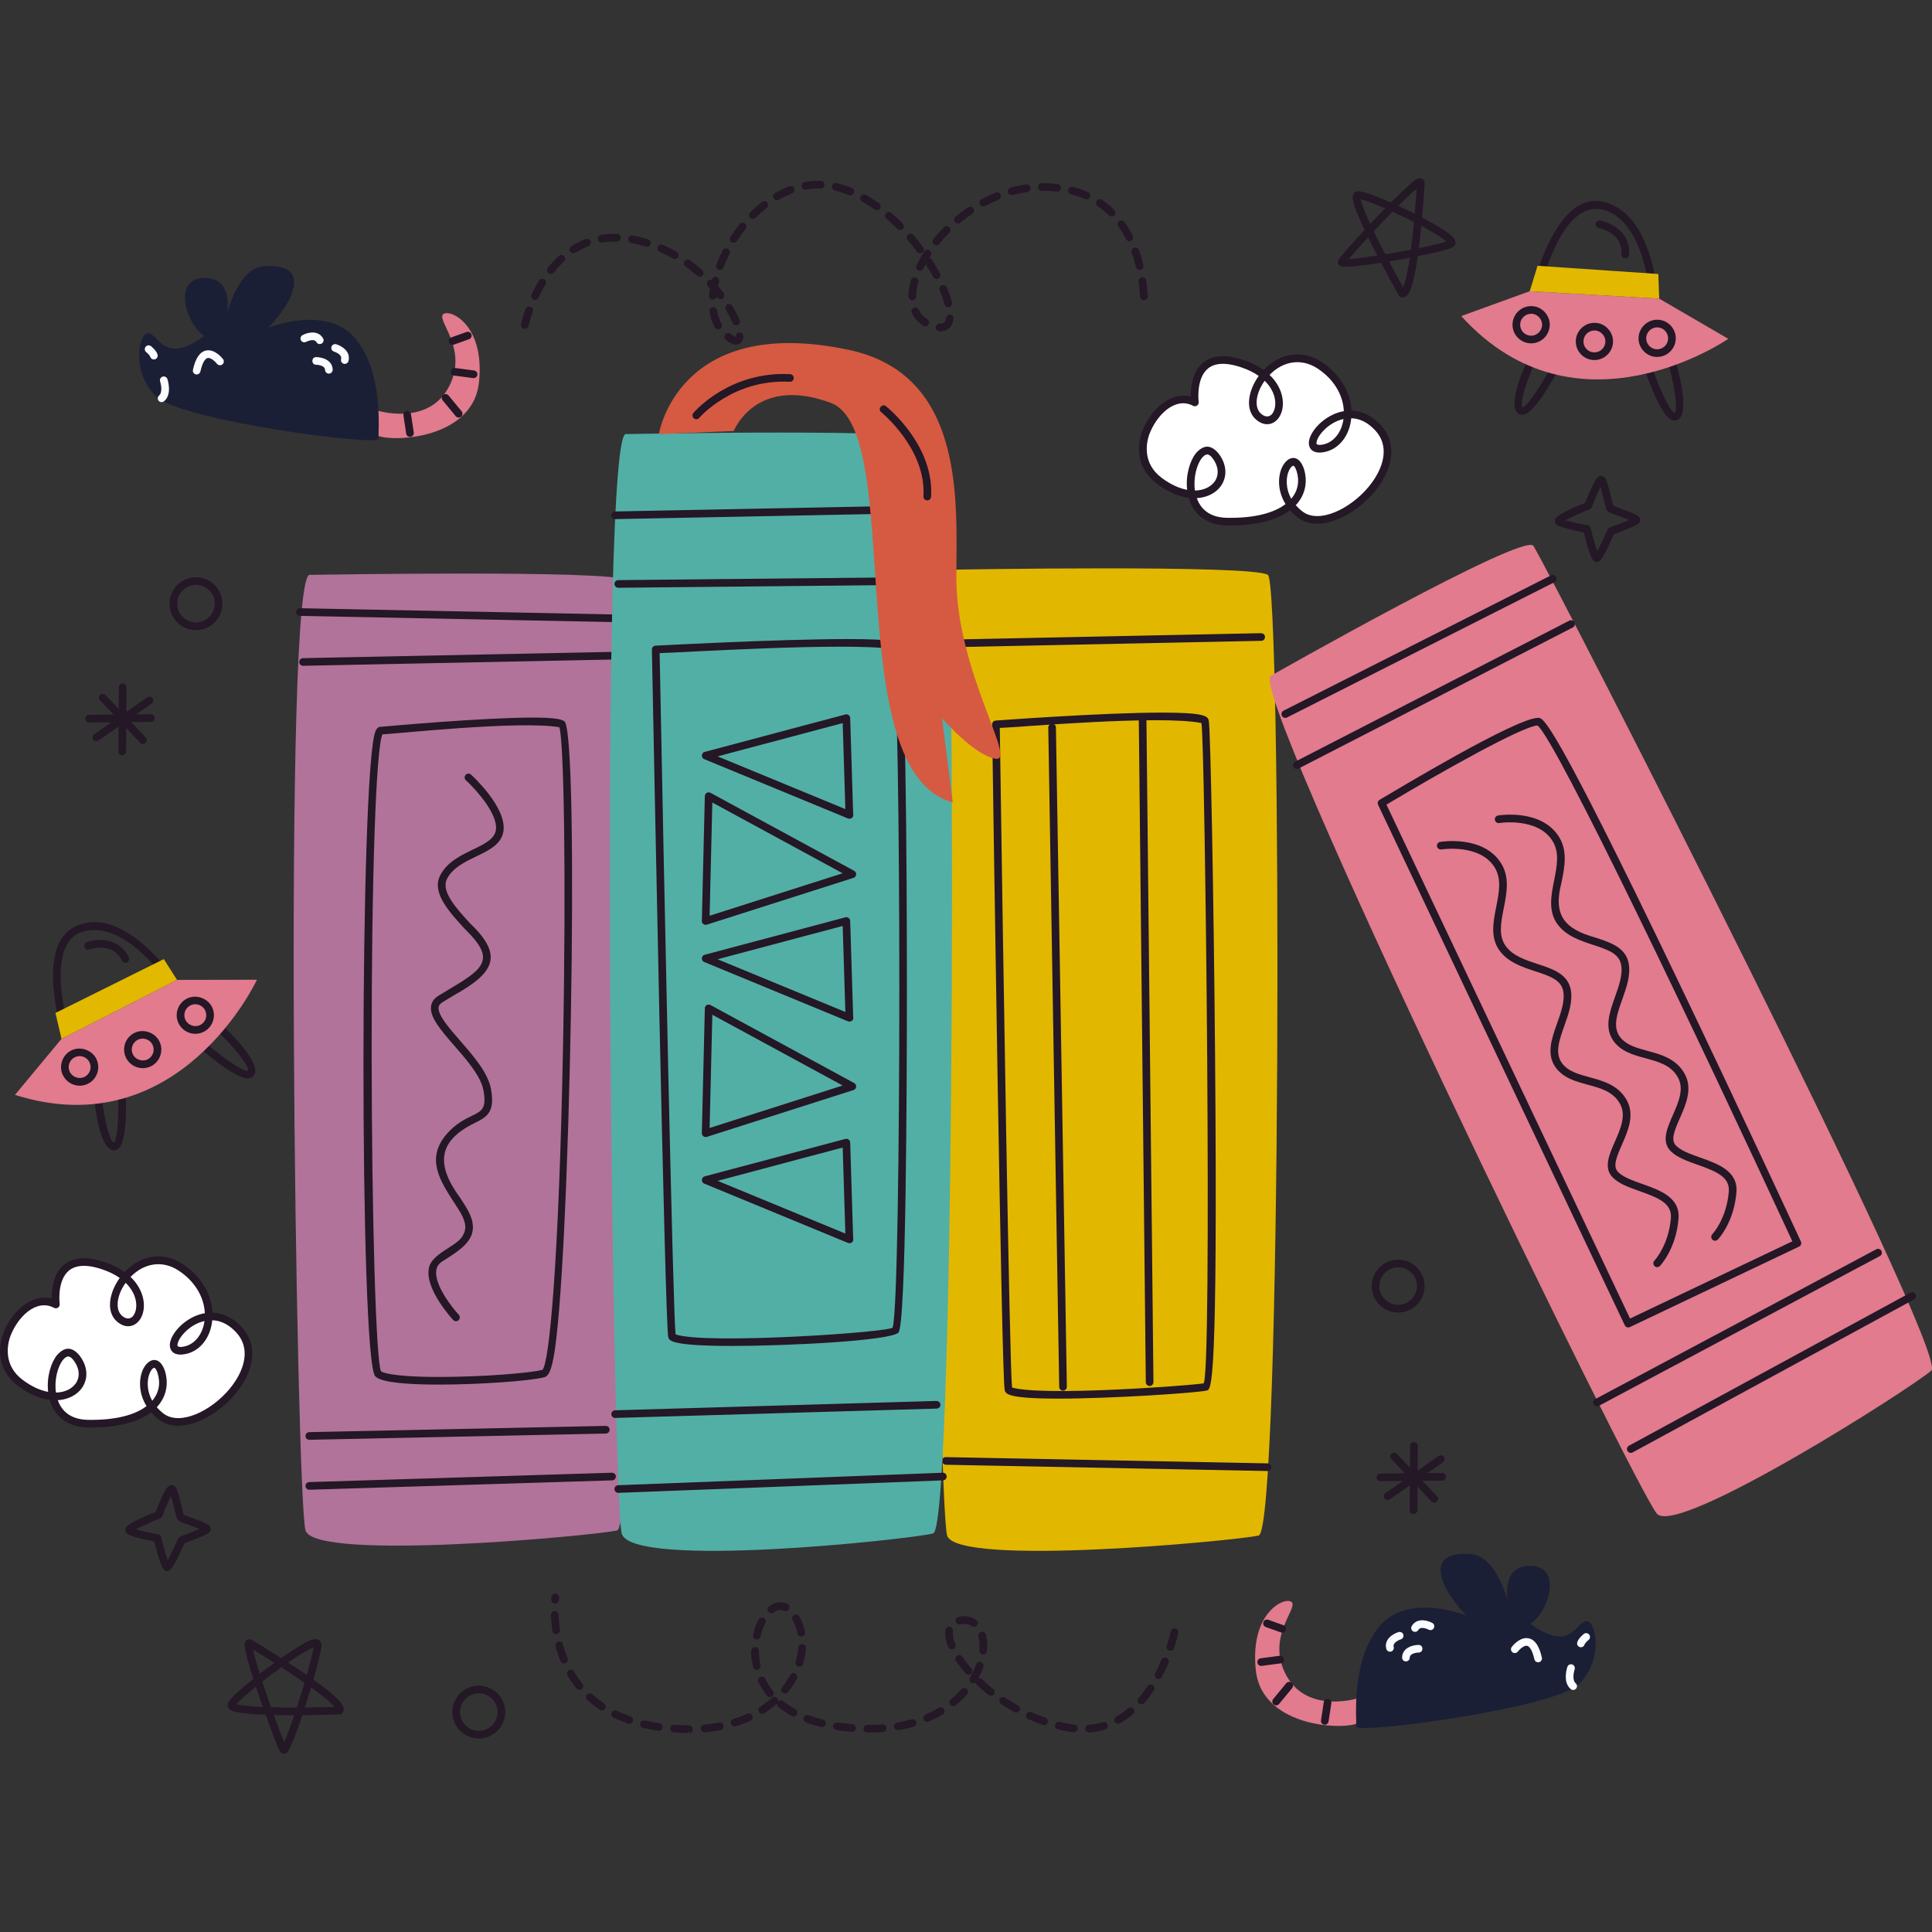 <?xml version="1.0" encoding="UTF-8"?>
<!-- Generator: Adobe Illustrator 26.2.1, SVG Export Plug-In . SVG Version: 6.00 Build 0)  -->
<svg xmlns="http://www.w3.org/2000/svg" xmlns:xlink="http://www.w3.org/1999/xlink" version="1.1" id="Layer_1" x="0px" y="0px" viewBox="0 0 512 512" style="enable-background:new 0 0 512 512;" xml:space="preserve" width="512" height="512">
<rect x="0" y="0" width="512" height="512" fill="#333333" stroke="none"/>
<g>
	<g>
		<path style="fill:#241726;" d="M371.655,78.825c-0.04,0-0.139-0.006-0.179-0.011c-0.32-0.038-0.605-0.227-0.764-0.508    c-0.023-0.041-2.221-3.945-4.712-8.674c-2.826,0.445-7.181,1.069-9.332,1.07c-0.791,0-1.595-0.052-1.973-0.681    c-0.183-0.304-0.191-0.8-0.026-1.115c0.454-0.865,4.384-5.196,6.954-7.966c-3.496-7.397-3.355-8.796-2.903-9.583    c0.228-0.397,0.62-0.646,1.077-0.685c1.711-0.003,5.98,1.764,8.785,3.002c6.871-6.682,7.181-6.956,8.653-6.081    c0.161,0.169,0.346,0.47,0.319,0.933c-0.081,1.421-0.327,5.072-0.695,9.134c8.865,4.635,8.88,5.979,8.887,6.631    c0.006,0.514-0.275,0.976-0.75,1.234c-1.277,0.695-6.089,1.733-9.287,2.372C374.281,77.966,372.924,78.825,371.655,78.825z     M368.111,69.289c1.555,2.937,2.959,5.49,3.734,6.888c0.404-0.921,1.042-3.034,1.758-7.869    C371.788,68.653,369.928,68.986,368.111,69.289z M362.568,62.901c-2.43,2.628-4.161,4.583-5.152,5.752    c1.609-0.085,4.275-0.407,7.594-0.918C364.108,65.997,363.291,64.38,362.568,62.901z M364.047,61.312    c0.876,1.81,1.906,3.853,3.071,6.088c2.234-0.367,4.55-0.78,6.78-1.211c0.286-2.18,0.561-4.648,0.818-7.355    c-1.831-0.933-3.772-1.868-5.681-2.736C367.393,57.771,365.672,59.575,364.047,61.312z M376.654,59.844    c-0.21,2.141-0.431,4.126-0.66,5.931c3.883-0.788,6.22-1.386,7.343-1.756C382.551,63.309,380.598,61.946,376.654,59.844z     M360.567,52.785c0.146,0.774,0.689,2.558,2.547,6.56c1.297-1.379,2.64-2.786,3.947-4.125    C363.844,53.822,361.648,53.039,360.567,52.785z M370.554,54.566c1.465,0.676,2.939,1.385,4.36,2.098    c0.245-2.799,0.418-5.196,0.517-6.675C374.602,50.681,373.114,52.012,370.554,54.566z"/>
	</g>
	<g>
		<path style="fill:#241726;" d="M75.199,464.765c-0.331,0-0.738-0.221-0.928-0.492c-0.558-0.8-2.599-6.281-3.877-9.837    c-8.177-0.297-9.354-1.064-9.845-1.828c-0.248-0.384-0.289-0.848-0.113-1.27c0.531-1.274,3.823-4.109,6.706-6.424    c-2.862-8.914-2.407-9.54-2.04-10.046c0.324-0.441,1.075-0.595,1.592-0.289c1.23,0.729,4.362,2.629,7.792,4.817    c4.986-3.269,9.959-7.132,10.726-3.609c0.031,1.452-1.26,6.203-2.163,9.336c7.675,5.461,8.667,7.421,7.748,8.778    c-0.181,0.268-0.48,0.433-0.803,0.444c-0.046,0.002-4.524,0.158-9.868,0.198c-3.397,10.218-4.14,10.219-4.924,10.221    C75.2,464.765,75.2,464.765,75.199,464.765z M72.571,454.498c1.217,3.368,2.156,5.805,2.739,7.221    c0.553-1.226,1.426-3.455,2.676-7.168H77.79C76.059,454.552,74.284,454.537,72.571,454.498z M71.839,452.455    c1.935,0.051,3.971,0.071,5.951,0.071l0.868-0.002c0.7-2.151,1.398-4.399,2.041-6.576c-1.803-1.256-3.869-2.634-6.156-4.109    c-1.67,1.197-3.392,2.491-5.04,3.788C70.234,447.854,71.043,450.211,71.839,452.455z M82.445,447.183    c-0.528,1.771-1.089,3.576-1.654,5.329c3.323-0.031,6.236-0.104,7.833-0.149C87.992,451.58,86.409,450.042,82.445,447.183z     M62.666,451.626c0.755,0.225,2.591,0.563,6.997,0.753c-0.629-1.786-1.26-3.626-1.849-5.403    C64.966,449.294,63.345,450.84,62.666,451.626z M76.329,440.583c1.806,1.171,3.467,2.28,4.965,3.313    c1.085-3.811,1.629-6.162,1.816-7.329C82.107,436.938,80.003,438.049,76.329,440.583z M67.037,437.148    c0.228,1.088,0.726,3.019,1.804,6.424c1.272-0.99,2.58-1.972,3.866-2.906C70.486,439.257,68.442,438,67.037,437.148z"/>
	</g>
	<g>
		<g>
			<path style="fill:#E17B8D;" d="M359.901,450.041c0,0-13.15,4.217-18.847-5.748c-5.697-9.965,2.637-17.71,1.361-19.595     c-1.276-1.884-11.29,2.068-9.616,17.91c1.674,15.841,25.252,16.041,27.63,13.704     C362.807,453.974,359.901,450.041,359.901,450.041z"/>
		</g>
		<g>
			<path style="fill:#241726;" d="M351.082,457.067c-0.05,0-0.102-0.004-0.153-0.012c-0.554-0.084-0.934-0.6-0.849-1.153     l0.736-4.822c0.084-0.553,0.594-0.932,1.153-0.849c0.554,0.084,0.934,0.6,0.849,1.153l-0.736,4.822     C352.005,456.708,351.574,457.067,351.082,457.067z"/>
		</g>
		<g>
			<path style="fill:#241726;" d="M338.188,451.935c-0.227,0-0.454-0.075-0.643-0.23c-0.431-0.356-0.494-0.994-0.138-1.426     l3.459-4.202c0.355-0.431,0.992-0.496,1.426-0.138c0.431,0.356,0.494,0.994,0.138,1.426l-3.459,4.202     C338.77,451.81,338.48,451.935,338.188,451.935z"/>
		</g>
		<g>
			<path style="fill:#241726;" d="M334.222,441.485c-0.501,0-0.936-0.371-1.003-0.88c-0.073-0.554,0.317-1.063,0.871-1.137     l5.045-0.668c0.551-0.075,1.063,0.317,1.137,0.871c0.073,0.554-0.317,1.063-0.871,1.137l-5.045,0.668     C334.311,441.482,334.266,441.485,334.222,441.485z"/>
		</g>
		<g>
			<path style="fill:#241726;" d="M339.822,432.682c-0.114,0-0.228-0.019-0.342-0.059l-4.058-1.455     c-0.526-0.189-0.8-0.769-0.611-1.296c0.188-0.527,0.766-0.8,1.296-0.611l4.058,1.455c0.526,0.189,0.8,0.769,0.611,1.296     C340.627,432.425,340.237,432.682,339.822,432.682z"/>
		</g>
		<g>
			<path style="fill:#1A1F36;" d="M401.085,430.881c0,0-2.621-18.433-11.369-19.057c-18.362-1.308,0.149,20.512,5.926,21.045     s-19.791-14.364-30.17-1.758c-7.462,9.064-5.94,24.352-6.055,26.451s52.593-4.819,59.044-11.288     c6.45-6.47,4.596-16.369,2.144-16.649c-2.452-0.279-3.669,6.041-10.204,3.434C403.867,430.452,405.183,427.621,401.085,430.881z"/>
		</g>
		<g>
			<path style="fill:#1A1F36;" d="M401.085,430.881c0,0-6.048-16.153,4.609-15.933C416.351,415.167,407.822,434.443,401.085,430.881     z"/>
		</g>
		<g>
			<path style="fill:#FBFCFF;" d="M374.997,432.463c-0.17,0-0.342-0.043-0.501-0.134c-0.487-0.277-0.656-0.895-0.378-1.381     c1.308-2.296,4.138-1.564,5.449-0.857c0.492,0.265,0.675,0.876,0.413,1.368c-0.262,0.493-0.877,0.68-1.369,0.417     c-0.021-0.011-2.073-1.08-2.734,0.074C375.691,432.28,375.349,432.463,374.997,432.463z"/>
		</g>
		<g>
			<path style="fill:#FBFCFF;" d="M372.583,440.296c-0.008,0-0.016,0-0.024,0c-0.56-0.014-1.002-0.478-0.989-1.037     c0.062-2.64,2.899-3.339,4.39-3.34h0.001c1.31-0.019,1.312,2.037,0.004,2.026c-0.024,0-2.338,0.033-2.369,1.362     C373.583,439.858,373.132,440.296,372.583,440.296z"/>
		</g>
		<g>
			<path style="fill:#FBFCFF;" d="M368.365,437.72c-0.444,0-0.853-0.295-0.976-0.745c-0.697-2.546,1.818-4.031,3.246-4.461     c0.534-0.155,1.096,0.141,1.259,0.676c0.162,0.534-0.139,1.099-0.673,1.264c-0.022,0.007-2.231,0.703-1.878,1.985     c0.147,0.54-0.17,1.097-0.709,1.245C368.544,437.708,368.454,437.72,368.365,437.72z"/>
		</g>
		<g>
			<path style="fill:#FBFCFF;" d="M407.617,440.525c-0.465,0-0.883-0.321-0.988-0.794c-0.661-2.988-1.559-3.495-1.914-3.573     c-0.829-0.195-2.049,0.971-2.474,1.527c-0.34,0.444-0.973,0.529-1.42,0.188c-0.444-0.34-0.528-0.976-0.188-1.42     c0.221-0.287,2.202-2.786,4.521-2.273c1.643,0.364,2.774,2.037,3.454,5.114c0.121,0.546-0.225,1.087-0.771,1.208     C407.763,440.517,407.689,440.525,407.617,440.525z"/>
		</g>
		<g>
			<path style="fill:#FBFCFF;" d="M416.905,447.855c-0.23,0-0.462-0.078-0.653-0.239c-2.162-1.826-1.018-5.471-0.88-5.881     c0.179-0.53,0.755-0.813,1.281-0.637c0.529,0.176,0.816,0.75,0.64,1.28c-0.232,0.702-0.683,2.888,0.267,3.691     c0.427,0.361,0.481,1,0.12,1.427C417.48,447.733,417.194,447.855,416.905,447.855z"/>
		</g>
		<g>
			<path style="fill:#FBFCFF;" d="M418.96,436.544c-0.09,0-0.181-0.012-0.271-0.037c-0.539-0.149-0.856-0.707-0.706-1.246     c0.291-1.051,1.498-2.053,1.736-2.242c0.439-0.346,1.072-0.278,1.422,0.161c0.348,0.436,0.277,1.073-0.159,1.422     c-0.433,0.347-0.973,0.934-1.047,1.199C419.81,436.25,419.403,436.544,418.96,436.544z"/>
		</g>
	</g>
	<g>
		<g>
			<path style="fill:#E17B8D;" d="M99.833,108.759c0,0,13.15,4.217,18.847-5.748c5.697-9.965-2.637-17.71-1.361-19.595     s11.29,2.068,9.616,17.91c-1.674,15.841-25.252,16.041-27.63,13.704C96.927,112.692,99.833,108.759,99.833,108.759z"/>
		</g>
		<g>
			<path style="fill:#241726;" d="M108.652,115.787c-0.493,0-0.924-0.359-1-0.861l-0.735-4.823     c-0.084-0.553,0.296-1.069,0.849-1.153c0.556-0.086,1.069,0.296,1.153,0.849l0.735,4.823c0.085,0.553-0.296,1.069-0.849,1.153     C108.754,115.783,108.703,115.787,108.652,115.787z"/>
		</g>
		<g>
			<path style="fill:#241726;" d="M121.547,110.654c-0.293,0-0.583-0.126-0.783-0.369l-3.459-4.202     c-0.355-0.432-0.293-1.07,0.138-1.426c0.432-0.355,1.071-0.294,1.426,0.138l3.459,4.202c0.355,0.432,0.293,1.07-0.138,1.426     C122.001,110.579,121.774,110.654,121.547,110.654z"/>
		</g>
		<g>
			<path style="fill:#241726;" d="M125.512,100.203c-0.045,0-0.089-0.003-0.134-0.009l-5.044-0.668     c-1.309-0.152-1.028-2.203,0.265-2.008l5.044,0.668c0.555,0.073,0.945,0.583,0.871,1.137     C126.447,99.832,126.012,100.203,125.512,100.203z"/>
		</g>
		<g>
			<path style="fill:#241726;" d="M119.913,91.4c-0.415,0-0.805-0.257-0.954-0.671c-0.189-0.527,0.085-1.107,0.611-1.296     l4.058-1.455c0.525-0.189,1.106,0.084,1.296,0.611c0.189,0.527-0.085,1.107-0.611,1.296l-4.058,1.455     C120.141,91.382,120.027,91.4,119.913,91.4z"/>
		</g>
		<g>
			<path style="fill:#1A1F36;" d="M58.649,89.6c0,0,2.621-18.433,11.369-19.057c18.362-1.308-0.149,20.512-5.926,21.045     c-5.777,0.534,19.791-14.364,30.17-1.758c7.462,9.064,5.94,24.352,6.055,26.451c0.115,2.099-52.593-4.819-59.044-11.288     c-6.45-6.47-4.596-16.369-2.144-16.649c2.452-0.279,3.669,6.041,10.204,3.434S54.552,86.34,58.649,89.6z"/>
		</g>
		<g>
			<path style="fill:#1A1F36;" d="M58.649,89.6c0,0,6.048-16.153-4.609-15.933C43.383,73.886,51.912,93.161,58.649,89.6z"/>
		</g>
		<g>
			<path style="fill:#FBFCFF;" d="M84.738,91.183c-0.352,0-0.694-0.183-0.881-0.511c-0.655-1.149-2.709-0.088-2.729-0.075     c-0.494,0.265-1.107,0.08-1.373-0.411c-0.265-0.493-0.08-1.107,0.411-1.373c1.315-0.705,4.143-1.436,5.451,0.857     c0.277,0.486,0.108,1.104-0.379,1.382C85.08,91.14,84.908,91.183,84.738,91.183z"/>
		</g>
		<g>
			<path style="fill:#FBFCFF;" d="M87.151,99.014c-0.549,0-1-0.438-1.013-0.989c-0.031-1.329-2.346-1.362-2.37-1.362     c-1.309,0.011-1.306-2.045,0.004-2.026h0.001c1.491,0.001,4.329,0.7,4.391,3.34c0.013,0.559-0.429,1.023-0.989,1.037     C87.167,99.014,87.159,99.014,87.151,99.014z"/>
		</g>
		<g>
			<path style="fill:#FBFCFF;" d="M91.368,96.439c-0.089,0-0.179-0.012-0.269-0.037c-0.539-0.147-0.857-0.705-0.708-1.244     c0.352-1.283-1.857-1.979-1.878-1.986c-0.533-0.165-0.835-0.73-0.673-1.264c0.163-0.534,0.727-0.832,1.259-0.676     c1.428,0.43,3.944,1.916,3.244,4.462C92.221,96.144,91.812,96.439,91.368,96.439z"/>
		</g>
		<g>
			<path style="fill:#FBFCFF;" d="M52.118,99.244c-0.072,0-0.146-0.008-0.22-0.024c-0.546-0.121-0.891-0.662-0.771-1.208     c0.681-3.077,1.811-4.749,3.454-5.114c2.298-0.512,4.299,1.987,4.521,2.274c0.339,0.443,0.255,1.077-0.187,1.417     c-0.443,0.34-1.079,0.257-1.419-0.183c-0.449-0.582-1.661-1.719-2.478-1.53c-0.355,0.08-1.251,0.588-1.912,3.573     C53.001,98.922,52.583,99.244,52.118,99.244z"/>
		</g>
		<g>
			<path style="fill:#FBFCFF;" d="M42.829,106.574c-0.289,0-0.575-0.122-0.775-0.359c-0.361-0.427-0.308-1.066,0.12-1.427     c0.95-0.803,0.499-2.988,0.266-3.692c-0.176-0.53,0.11-1.103,0.64-1.28c0.531-0.177,1.103,0.107,1.281,0.637     c0.137,0.41,1.283,4.054-0.879,5.882C43.292,106.496,43.06,106.574,42.829,106.574z"/>
		</g>
		<g>
			<path style="fill:#FBFCFF;" d="M40.775,95.262c-0.444,0-0.851-0.294-0.975-0.743c-0.074-0.268-0.613-0.854-1.046-1.198     c-0.438-0.348-0.51-0.985-0.162-1.422c0.347-0.437,0.985-0.511,1.422-0.162c0.239,0.19,1.447,1.192,1.738,2.242     c0.149,0.539-0.167,1.097-0.706,1.246C40.956,95.25,40.865,95.262,40.775,95.262z"/>
		</g>
	</g>
	<g>
		<g>
			<path style="fill:#241726;" d="M30.192,304.823c-0.104,0-0.209-0.009-0.314-0.027c-3.625-0.625-4.858-12.123-5.22-17.038     c-0.042-0.558,0.378-1.044,0.936-1.084c0.537-0.039,1.044,0.378,1.084,0.936c0.57,7.728,2.259,14.968,3.544,15.19     c0.95-0.727,1.446-8.294,0.945-16.498c-0.035-0.559,0.391-1.04,0.949-1.073c0.585-0.012,1.04,0.391,1.073,0.949     c0.226,3.69,0.768,15.9-1.744,18.149C31.082,304.653,30.646,304.823,30.192,304.823z"/>
		</g>
		<g>
			<path style="fill:#241726;" d="M65.703,285.792c-3.583,0.001-12.279-7.571-14.933-9.96c-0.415-0.374-0.449-1.015-0.075-1.43     c0.376-0.414,1.015-0.447,1.43-0.075c6.109,5.499,12.338,9.806,13.608,9.438c0.519-1.051-4.096-6.88-9.791-12.137     c-0.411-0.379-0.436-1.02-0.056-1.431c0.379-0.411,1.021-0.436,1.431-0.056c3.62,3.341,11.853,11.464,10.086,14.69     c-0.275,0.502-0.752,0.834-1.343,0.935C65.948,285.783,65.829,285.792,65.703,285.792z"/>
		</g>
		<g>
			<path style="fill:#241726;" d="M21.114,286.286c-0.119,0-0.237-0.021-0.351-0.063c-0.269-0.099-0.484-0.308-0.59-0.575     c-0.407-1.019-9.899-25.095-4.413-35.907c1.293-2.548,3.312-4.19,6.001-4.884c14.787-4.415,30.37,22.814,30.699,23.981     c0.265,0.477,0.063,1.128-0.425,1.371L21.584,286.17C21.437,286.247,21.276,286.286,21.114,286.286z M25.001,246.474     c-0.924,0-1.844,0.117-2.735,0.346c-2.13,0.548-3.667,1.803-4.699,3.837c-4.464,8.796,2.325,28.43,4.087,33.189l28.521-14.948     C47.741,264.63,36.689,246.474,25.001,246.474z"/>
		</g>
		<g>
			<path style="fill:#E17B8D;" d="M16.303,275.301l30.618-15.618l21.176-0.041c0,0-20.608,44.278-64.129,30.512L16.303,275.301z"/>
		</g>
		<g>
			<path style="fill:#241726;" d="M33.226,255.152c-0.377,0-0.739-0.211-0.913-0.573c-2.451-5.084-8.406-3.055-8.66-2.968     c-1.234,0.456-1.918-1.494-0.673-1.911c2.728-0.959,8.573-1.36,11.157,3.998c0.243,0.504,0.032,1.11-0.472,1.352     C33.522,255.119,33.373,255.152,33.226,255.152z"/>
		</g>
		<g>
			<polygon style="fill:#E3B800;" points="14.692,268.447 43.413,254.168 46.921,259.683 16.303,275.301    "/>
		</g>
		<g>
			<path style="fill:#241726;" d="M21.11,287.722c-1.881,0-3.625-1.094-4.443-2.788c-1.201-2.363-0.111-5.482,2.299-6.583     c2.379-1.152,5.44-0.067,6.583,2.298c1.181,2.449,0.149,5.403-2.299,6.583C22.575,287.557,21.855,287.722,21.11,287.722z      M21.105,279.885c-0.437,0-0.861,0.098-1.259,0.29c-0.699,0.337-1.225,0.927-1.481,1.659c-0.255,0.733-0.211,1.521,0.126,2.22     c0.672,1.393,2.476,2.034,3.879,1.354c1.443-0.696,2.051-2.436,1.355-3.879C23.243,280.531,22.214,279.885,21.105,279.885z"/>
		</g>
		<g>
			<path style="fill:#241726;" d="M37.822,283.078c-1.881,0-3.625-1.094-4.443-2.788c-1.181-2.449-0.149-5.403,2.299-6.584     c2.384-1.148,5.442-0.064,6.583,2.299c1.181,2.448,0.149,5.401-2.299,6.583C39.287,282.913,38.567,283.078,37.822,283.078z      M37.816,275.241c-0.437,0-0.861,0.097-1.258,0.289c-1.442,0.696-2.051,2.437-1.355,3.88c0.673,1.392,2.473,2.033,3.879,1.354     c1.442-0.696,2.051-2.436,1.355-3.879C39.954,275.886,38.926,275.241,37.816,275.241z"/>
		</g>
		<g>
			<path style="fill:#241726;" d="M51.761,273.973c-1.881,0-3.625-1.095-4.443-2.789c-0.573-1.186-0.648-2.524-0.215-3.768     c0.434-1.243,1.327-2.243,2.513-2.815c2.379-1.15,5.44-0.066,6.583,2.298c1.181,2.449,0.149,5.402-2.299,6.583     C53.226,273.807,52.506,273.973,51.761,273.973z M51.756,266.134c-0.437,0-0.861,0.098-1.259,0.29     c-0.699,0.337-1.226,0.926-1.481,1.659c-0.256,0.733-0.211,1.521,0.126,2.22c0.672,1.393,2.47,2.035,3.879,1.354     c1.443-0.696,2.051-2.436,1.355-3.879C53.893,266.78,52.865,266.134,51.756,266.134z"/>
		</g>
	</g>
	<g>
		<g>
			<path style="fill:#241726;" d="M403.406,109.911c-0.436,0-0.844-0.146-1.179-0.428c-2.813-2.369,1.926-12.918,4.093-17.343     c0.247-0.501,0.858-0.71,1.355-0.464c0.503,0.246,0.71,0.854,0.465,1.356c-3.41,6.959-5.606,14.062-4.608,14.902     c1.187-0.148,5.435-6.431,9.143-13.766c0.253-0.499,0.863-0.699,1.361-0.447c0.5,0.252,0.699,0.862,0.447,1.361     c-1.667,3.298-7.363,14.113-10.666,14.787C403.678,109.897,403.541,109.911,403.406,109.911z"/>
		</g>
		<g>
			<path style="fill:#241726;" d="M443.767,111.448c-0.23,0-0.466-0.044-0.698-0.132c-3.154-1.19-7.063-12.771-8.186-16.293     c-0.169-0.533,0.125-1.103,0.658-1.273c0.529-0.169,1.103,0.126,1.273,0.658c2.498,7.831,5.696,14.708,6.984,15.017     c0.979-0.646-0.063-8.007-2.326-15.419c-0.164-0.535,0.138-1.101,0.673-1.264c0.536-0.17,1.102,0.137,1.264,0.673     c1.439,4.713,4.446,15.88,1.292,17.774C444.412,111.36,444.095,111.448,443.767,111.448z"/>
		</g>
		<g>
			<path style="fill:#241726;" d="M438.861,90.81c-0.016,0-0.032,0-0.046-0.001l-34.345-1.592c-0.584-0.015-1.055-0.588-0.956-1.163     c0.173-1.538,6.199-39.003,21.962-34.41c15.572,4.428,14.453,34.901,14.397,36.197c-0.012,0.269-0.13,0.522-0.328,0.704     C439.358,90.716,439.113,90.81,438.861,90.81z M405.695,87.246l32.175,1.492c0.055-5.297-0.39-29.574-12.948-33.145     C413.222,52.731,407.653,76.939,405.695,87.246z"/>
		</g>
		<g>
			<path style="fill:#E17B8D;" d="M405.397,77.168l34.315,1.972l18.301,10.653c0,0-40.139,27.822-70.761-6.029L405.397,77.168z"/>
		</g>
		<g>
			<path style="fill:#241726;" d="M430.687,68.453c-0.027,0-0.054-0.001-0.081-0.003c-0.558-0.045-0.974-0.533-0.93-1.09     c0.449-5.626-5.716-6.882-5.979-6.933c-0.549-0.106-0.909-0.637-0.802-1.186c0.106-0.549,0.643-0.907,1.186-0.802     c2.841,0.548,8.087,3.152,7.615,9.082C431.654,68.051,431.211,68.453,430.687,68.453z"/>
		</g>
		<g>
			<polygon style="fill:#E3B800;" points="407.466,70.439 439.466,72.609 439.711,79.14 405.397,77.168    "/>
		</g>
		<g>
			<path style="fill:#241726;" d="M405.768,90.99c-0.132,0-0.264-0.006-0.397-0.016c-2.71-0.217-4.739-2.598-4.524-5.307     c0.214-2.677,2.571-4.743,5.307-4.523c2.646,0.157,4.789,2.669,4.523,5.307C410.475,88.996,408.318,90.99,405.768,90.99z      M405.759,83.154c-1.502,0-2.772,1.175-2.891,2.674c-0.128,1.597,1.067,2.999,2.664,3.127l0.236,0.01     c1.502,0,2.771-1.175,2.89-2.674c0.157-1.554-1.105-3.035-2.664-3.127L405.759,83.154z"/>
		</g>
		<g>
			<path style="fill:#241726;" d="M422.539,95.416c-0.131,0-0.263-0.006-0.396-0.016c-1.313-0.105-2.507-0.715-3.361-1.717     c-0.854-1.003-1.267-2.277-1.162-3.59c0.214-2.676,2.58-4.741,5.307-4.524c2.646,0.157,4.789,2.669,4.523,5.307     C427.246,93.422,425.09,95.416,422.539,95.416z M422.531,87.58c-1.502,0-2.772,1.175-2.891,2.674     c-0.062,0.774,0.181,1.524,0.685,2.116c0.503,0.591,1.207,0.95,1.979,1.011l0.235,0.01c1.502,0,2.772-1.175,2.891-2.674     c0.157-1.554-1.105-3.035-2.664-3.127L422.531,87.58z"/>
		</g>
		<g>
			<path style="fill:#241726;" d="M439.168,94.591c-0.131,0-0.263-0.006-0.396-0.016c-2.646-0.157-4.789-2.669-4.523-5.307     c0.215-2.677,2.604-4.732,5.307-4.523c2.71,0.217,4.739,2.598,4.523,5.307C443.875,92.597,441.719,94.591,439.168,94.591z      M439.159,86.755c-1.502,0-2.771,1.175-2.89,2.674c-0.157,1.554,1.105,3.035,2.664,3.127l0.235,0.01     c1.502,0,2.772-1.175,2.891-2.674c0.128-1.597-1.067-2.999-2.664-3.127L439.159,86.755z"/>
		</g>
	</g>
	<g>
		<path style="fill:#241726;" d="M423.139,148.942c-0.75,0-1.459,0-3.432-7.861c-6.661-1.281-7.224-2.038-7.441-2.328    c-0.188-0.252-0.269-0.716-0.184-1.019c0.122-0.427,0.401-1.417,8.012-4.484c2.961-7.479,3.73-7.806,5.227-6.639    c0.49,0.657,0.933,2.362,1.604,5.093c0.21,0.855,0.464,1.886,0.61,2.34c0.4,0.178,1.281,0.495,2.011,0.757    c3.915,1.403,4.924,1.88,5.107,2.815c0.068,0.35-0.11,0.861-0.375,1.099c-0.795,0.713-4.578,2.118-6.562,2.824    c-3.222,7.333-3.911,7.368-4.52,7.401C423.18,148.942,423.157,148.942,423.139,148.942z M414.843,137.881    c1.331,0.384,3.758,0.935,5.876,1.329c0.391,0.073,0.702,0.368,0.797,0.754c0.541,2.194,1.249,4.694,1.759,6.119    c0.738-1.327,1.856-3.679,2.762-5.756c0.113-0.258,0.327-0.458,0.592-0.551c1.809-0.637,3.853-1.418,5.125-1.975    c-0.891-0.376-2.104-0.811-2.89-1.093c-2.235-0.8-2.655-0.974-2.943-1.36c-0.251-0.337-0.407-0.9-0.962-3.159    c-0.209-0.85-0.529-2.153-0.815-3.129c-0.664,1.266-1.592,3.42-2.313,5.326c-0.101,0.265-0.309,0.477-0.573,0.582    C418.908,135.904,416.241,137.099,414.843,137.881z"/>
	</g>
	<g>
		<path style="fill:#241726;" d="M44.308,416.352c-0.75,0-1.459,0-3.432-7.861c-6.661-1.281-7.224-2.038-7.441-2.328    c-0.188-0.252-0.269-0.716-0.184-1.019c0.122-0.427,0.401-1.417,8.012-4.484c2.961-7.479,3.73-7.806,5.227-6.639    c0.49,0.657,0.933,2.362,1.604,5.093c0.21,0.855,0.464,1.886,0.61,2.34c0.4,0.178,1.281,0.495,2.011,0.757    c3.915,1.403,4.924,1.88,5.107,2.815c0.068,0.35-0.11,0.861-0.375,1.099c-0.795,0.713-4.578,2.118-6.562,2.824    c-3.222,7.333-3.911,7.368-4.52,7.401C44.349,416.352,44.326,416.352,44.308,416.352z M36.012,405.291    c1.331,0.384,3.758,0.935,5.876,1.329c0.391,0.073,0.702,0.368,0.797,0.754c0.541,2.194,1.249,4.694,1.759,6.119    c0.738-1.327,1.856-3.679,2.762-5.756c0.113-0.258,0.327-0.458,0.593-0.551c1.809-0.637,3.853-1.418,5.125-1.975    c-0.891-0.376-2.104-0.811-2.89-1.093c-2.235-0.8-2.655-0.974-2.943-1.36c-0.251-0.337-0.407-0.9-0.962-3.159    c-0.209-0.85-0.529-2.153-0.815-3.129c-0.664,1.266-1.592,3.42-2.313,5.326c-0.101,0.265-0.309,0.477-0.573,0.582    C40.078,403.314,37.41,404.509,36.012,405.291z"/>
	</g>
	<g>
		<g>
			<path style="fill:#241726;" d="M32.4,200.17h-0.006c-0.56-0.004-1.011-0.459-1.007-1.019l0.101-17.047     c0.004-0.56,0.461-1.01,1.019-1.007c0.56,0.004,1.011,0.459,1.007,1.019l-0.101,17.047C33.409,199.721,32.955,200.17,32.4,200.17     z"/>
		</g>
		<g>
			<path style="fill:#241726;" d="M25.527,196.449c-0.319,0-0.633-0.15-0.831-0.433c-0.32-0.459-0.208-1.09,0.251-1.411     l14.078-9.815c0.453-0.317,1.088-0.21,1.411,0.251c0.32,0.459,0.208,1.09-0.251,1.411l-14.078,9.815     C25.93,196.39,25.729,196.449,25.527,196.449z"/>
		</g>
		<g>
			<path style="fill:#241726;" d="M37.887,197.165c-0.269,0-0.536-0.107-0.736-0.317l-10.644-11.247     c-0.384-0.406-0.366-1.049,0.04-1.432c0.408-0.386,1.047-0.364,1.432,0.04l10.644,11.247c0.384,0.406,0.366,1.049-0.04,1.432     C38.388,197.074,38.137,197.165,37.887,197.165z"/>
		</g>
		<g>
			<path style="fill:#241726;" d="M23.602,191.465c-0.556,0-1.007-0.447-1.013-1.003c-0.006-0.56,0.443-1.017,1.003-1.023     l16.397-0.156c0.562-0.003,1.017,0.445,1.023,1.003c0.006,0.56-0.443,1.017-1.003,1.023l-16.397,0.156H23.602z"/>
		</g>
	</g>
	<g>
		<g>
			<path style="fill:#241726;" d="M374.607,401.24h-0.006c-0.56-0.004-1.011-0.459-1.007-1.019l0.101-17.047     c0.004-0.56,0.461-1.01,1.019-1.007c0.56,0.004,1.011,0.459,1.007,1.019l-0.101,17.047     C375.616,400.791,375.163,401.24,374.607,401.24z"/>
		</g>
		<g>
			<path style="fill:#241726;" d="M367.734,397.519c-0.319,0-0.633-0.15-0.831-0.433c-0.32-0.459-0.208-1.09,0.251-1.411     l14.078-9.815c0.453-0.317,1.088-0.21,1.411,0.251c0.32,0.459,0.208,1.09-0.251,1.411l-14.078,9.815     C368.138,397.459,367.936,397.519,367.734,397.519z"/>
		</g>
		<g>
			<path style="fill:#241726;" d="M380.095,398.235c-0.269,0-0.536-0.107-0.736-0.317l-10.644-11.247     c-0.384-0.406-0.366-1.049,0.04-1.432c0.408-0.386,1.047-0.364,1.432,0.04l10.644,11.247c0.384,0.406,0.366,1.049-0.04,1.432     C380.596,398.144,380.344,398.235,380.095,398.235z"/>
		</g>
		<g>
			<path style="fill:#241726;" d="M365.809,392.535c-0.556,0-1.007-0.447-1.013-1.003c-0.006-0.56,0.443-1.017,1.003-1.023     l16.397-0.156c0.562-0.003,1.017,0.445,1.023,1.003c0.006,0.56-0.443,1.017-1.003,1.023l-16.397,0.156H365.809z"/>
		</g>
	</g>
	<g>
		<g>
			<path style="fill:#FFFFFF;" d="M316.659,106.648c0,0-1.999-15.174,12.607-10.264c14.606,4.91,9.847,18.803,4.278,14.049     c-5.568-4.754,4.879-20.879,16.056-13.699c11.177,7.18,8.677,21.112,0.749,22.14s4.799-16.222,14.786-5.568     c9.987,10.653-11.818,30.076-20.735,22.935c-8.917-7.141-1.939-18.667,0.2-11.642c2.139,7.024-3.63,13.913-19.445,13.64     s-8.617-24.605-3.089-17.522c5.528,7.083-3.65,15.077-14.806,6.733C296.104,119.105,308.831,101.855,316.659,106.648z"/>
		</g>
		<g>
			<path style="fill:#241726;" d="M326.054,139.259l-0.917-0.008c-5.183-0.089-8.832-2.745-10.118-7.322     c-2.727-0.344-5.603-1.603-8.364-3.669c-4.372-3.27-5.853-8.233-4.063-13.617c2.178-6.128,7.569-10.917,12.96-9.581     c-0.019-2.112,0.307-5.707,2.448-8.148c2.394-2.728,6.333-3.256,11.588-1.491c2.027,0.682,3.802,1.566,5.292,2.636     c4.221-4.47,10.199-5.52,15.267-2.179c4.831,3.104,7.763,7.876,8.003,12.929c2.835,0.08,5.432,1.358,7.724,3.803     c3.109,3.317,3.683,7.773,1.613,12.549c-3.146,7.262-11.736,13.631-18.383,13.631c-2.082,0.001-3.878-0.593-5.338-1.762     c-0.697-0.558-1.327-1.162-1.883-1.803C338.392,137.868,332.952,139.259,326.054,139.259z M317.168,132.008     c0.902,2.557,3.046,5.132,8.005,5.217l0.881,0.008c7.953,0,12.296-1.866,14.628-3.637c-2.227-3.603-2.056-7.54-0.817-9.98     c1.52-2.847,4.341-3.401,5.706,0.686c1.07,3.519,0.276,6.958-2.176,9.574c0.48,0.557,1.029,1.084,1.639,1.573     c1.092,0.873,2.461,1.318,4.071,1.317c5.834,0,13.71-5.915,16.524-12.41c1.223-2.822,2.001-6.909-1.233-10.359     c-1.904-2.031-4.021-3.094-6.295-3.163c-0.477,4.852-3.513,8.512-7.622,9.044c-2.667,0.354-3.571-1.051-3.623-2.348     c-0.116-2.858,4.004-7.661,9.274-8.573c-0.192-4.416-2.788-8.616-7.077-11.371c-4.218-2.709-9.052-1.908-12.606,1.767     c3.45,3.283,4.092,7.323,3.13,10.019c-0.672,1.88-2.11,3.049-3.755,3.05h-0.001c-0.986,0-2.001-0.421-2.935-1.219     c-3.072-2.624-2.079-7.748,0.696-11.581c-1.302-0.914-2.858-1.679-4.639-2.277c-4.418-1.485-7.578-1.194-9.421,0.905     c-2.533,2.89-1.867,8.212-1.86,8.266c0.051,0.388-0.125,0.77-0.452,0.982c-0.329,0.213-0.748,0.219-1.081,0.014     c-4.663-2.419-9.644,2.379-11.616,7.771c-0.708,2.131-1.8,7.501,3.353,11.356c2.252,1.685,4.558,2.768,6.742,3.177     c-0.449-3.93,0.754-7.76,2.339-9.728c1.876-2.098,3.783-2.47,5.916,0.005c1.965,2.516,2.411,5.354,1.224,7.786     C322.919,130.277,320.3,131.824,317.168,132.008z M342.717,123.423c-0.186,0-0.635,0.302-1.046,1.11     c-0.907,1.785-1.055,4.813,0.527,7.643c1.743-2.044,2.254-4.59,1.433-7.284C343.307,123.823,342.898,123.423,342.717,123.423z      M319.931,120.437c-0.427,0-0.926,0.327-1.406,0.922c-1.35,1.676-2.34,5.258-1.848,8.64c2.567-0.041,4.701-1.186,5.591-3.009     c0.834-1.708,0.469-3.769-1-5.651C320.947,120.927,320.455,120.437,319.931,120.437z M356.039,111.037     c-4.248,0.944-7.222,4.844-7.159,6.412c-0.118,0.42,0.752,0.533,1.338,0.421C353.259,117.475,355.539,114.735,356.039,111.037z      M335.147,100.911c-2.395,3.336-2.854,7.121-0.945,8.75c1.441,1.234,2.843,0.779,3.467-0.971     C338.397,106.65,337.856,103.547,335.147,100.911z"/>
		</g>
	</g>
	<g>
		<g>
			<path style="fill:#FFFFFF;" d="M14.81,345.696c0,0-1.999-15.174,12.607-10.264s9.847,18.803,4.278,14.049     c-5.568-4.754,4.879-20.879,16.056-13.699s8.677,21.112,0.749,22.14c-7.928,1.028,4.799-16.222,14.786-5.568     s-11.818,30.076-20.735,22.935s-1.939-18.667,0.2-11.642c2.139,7.024-3.63,13.913-19.445,13.64s-8.617-24.605-3.089-17.522     c5.528,7.083-3.65,15.077-14.806,6.733S6.982,340.903,14.81,345.696z"/>
		</g>
		<g>
			<path style="fill:#241726;" d="M24.205,378.307l-0.917-0.008c-5.183-0.089-8.832-2.745-10.118-7.322     c-2.727-0.344-5.603-1.603-8.364-3.669c-4.372-3.27-5.853-8.233-4.063-13.617c2.178-6.128,7.57-10.917,12.96-9.581     c-0.019-2.112,0.307-5.707,2.448-8.148c2.394-2.728,6.331-3.256,11.588-1.491c2.027,0.682,3.802,1.566,5.292,2.636     c4.221-4.47,10.199-5.52,15.267-2.179c4.831,3.104,7.763,7.876,8.003,12.929c2.835,0.08,5.432,1.358,7.723,3.803     c3.109,3.317,3.683,7.773,1.613,12.549c-3.146,7.262-11.736,13.631-18.383,13.631c-2.082,0.001-3.878-0.593-5.338-1.762     c-0.697-0.558-1.327-1.162-1.883-1.803C36.543,376.916,31.103,378.307,24.205,378.307z M15.318,371.056     c0.902,2.557,3.046,5.132,8.005,5.217l0.881,0.008c7.953,0,12.296-1.866,14.628-3.637c-2.227-3.603-2.056-7.54-0.817-9.98     c1.52-2.847,4.341-3.401,5.706,0.686c1.07,3.518,0.276,6.958-2.176,9.574c0.48,0.557,1.029,1.084,1.639,1.573     c1.092,0.873,2.461,1.318,4.071,1.317c5.834,0,13.71-5.915,16.524-12.41c1.223-2.822,2.001-6.909-1.233-10.359     c-1.904-2.031-4.021-3.094-6.295-3.163c-0.477,4.852-3.513,8.512-7.622,9.044c-2.668,0.357-3.571-1.052-3.623-2.348     c-0.116-2.858,4.004-7.661,9.274-8.573c-0.192-4.416-2.788-8.616-7.077-11.371c-4.218-2.709-9.052-1.908-12.606,1.767     c3.45,3.283,4.092,7.323,3.13,10.019c-0.672,1.88-2.11,3.049-3.755,3.05h-0.001c-0.986,0-2.001-0.421-2.935-1.219     c-3.072-2.624-2.079-7.748,0.696-11.581c-1.302-0.914-2.858-1.679-4.639-2.277c-4.418-1.487-7.578-1.195-9.421,0.905     c-2.533,2.89-1.867,8.212-1.86,8.266c0.051,0.388-0.125,0.77-0.452,0.982c-0.328,0.214-0.747,0.218-1.081,0.014     c-4.663-2.419-9.644,2.379-11.616,7.771c-0.708,2.131-1.8,7.501,3.353,11.356c2.252,1.685,4.558,2.768,6.742,3.177     c-0.449-3.93,0.754-7.76,2.339-9.728c1.876-2.098,3.783-2.47,5.916,0.005c1.965,2.516,2.411,5.354,1.224,7.786     C21.07,369.325,18.451,370.872,15.318,371.056z M40.868,362.471c-0.186,0-0.635,0.302-1.046,1.11     c-0.907,1.785-1.055,4.813,0.527,7.643c1.743-2.044,2.254-4.59,1.433-7.284C41.457,362.871,41.049,362.471,40.868,362.471z      M18.082,359.485c-0.427,0-0.926,0.327-1.406,0.922c-1.35,1.676-2.34,5.258-1.848,8.64c2.567-0.041,4.701-1.186,5.591-3.009     c0.834-1.708,0.469-3.769-1-5.651C19.098,359.976,18.605,359.485,18.082,359.485z M54.19,350.085     c-4.248,0.944-7.222,4.844-7.159,6.412c-0.118,0.42,0.752,0.533,1.338,0.421C51.41,356.523,53.69,353.783,54.19,350.085z      M33.298,339.96c-2.395,3.337-2.854,7.121-0.945,8.75c1.441,1.233,2.843,0.78,3.467-0.971     C36.548,345.698,36.007,342.596,33.298,339.96z"/>
		</g>
	</g>
	<g>
		<path style="fill:#241726;" d="M51.932,166.983h-0.03c-3.862-0.016-6.99-3.171-6.974-7.035c0.016-3.846,3.157-6.974,7.003-6.974    c3.798-0.064,7.091,3.251,7.005,7.033C58.919,163.854,55.776,166.983,51.932,166.983z M51.954,155    c-2.756,0-4.987,2.224-4.999,4.956c-0.012,2.746,2.212,4.989,4.956,5.001l0.022,1.013v-1.013c2.732,0,4.966-2.224,4.98-4.958    c0.006-1.329-0.506-2.582-1.444-3.525C54.531,155.529,53.283,155.006,51.954,155z"/>
	</g>
	<g>
		<path style="fill:#241726;" d="M370.526,347.834h-0.03c-3.862-0.016-6.99-3.171-6.974-7.035c0.016-3.846,3.157-6.974,7.003-6.974    c3.798-0.064,7.091,3.251,7.005,7.033C377.513,344.705,374.37,347.834,370.526,347.834z M370.548,335.852    c-2.756,0-4.987,2.224-4.999,4.956c-0.012,2.746,2.212,4.989,4.956,5.001l0.022,1.013v-1.013c2.732,0,4.966-2.224,4.98-4.958    c0.006-1.329-0.506-2.582-1.444-3.525C373.125,336.38,371.877,335.858,370.548,335.852z"/>
	</g>
	<g>
		<path style="fill:#241726;" d="M126.888,460.729h-0.03c-3.862-0.016-6.99-3.171-6.974-7.035c0.016-3.846,3.157-6.974,7.003-6.974    c3.798-0.064,7.091,3.251,7.005,7.033C133.875,457.599,130.732,460.729,126.888,460.729z M126.909,448.746    c-2.756,0-4.987,2.224-4.999,4.956c-0.012,2.746,2.212,4.989,4.956,5.001l0.022,1.013v-1.013c2.732,0,4.966-2.224,4.98-4.958    c0.006-1.329-0.506-2.582-1.444-3.525C129.487,449.275,128.239,448.752,126.909,448.746z"/>
	</g>
	<g>
		<path style="fill:#241726;" d="M229.968,225.419c-0.275,0-0.55-0.112-0.75-0.331c-5.496-6.046-3.749-23.179-3.672-23.905    c0.057-0.557,0.539-0.96,1.114-0.9c0.556,0.058,0.96,0.558,0.9,1.114c-0.018,0.169-1.73,16.953,3.157,22.329    c0.376,0.414,0.345,1.054-0.068,1.431C230.455,225.332,230.211,225.419,229.968,225.419z"/>
	</g>
	<g>
		<g>
			<g>
				<path style="fill:#B1739A;" d="M82.195,152.348c0,0,80.089-1.384,83.786,1.384c3.696,2.768,3.696,250.473-2.464,251.857      c-6.161,1.384-80.089,8.303-82.554,0C78.498,397.286,74.802,149.58,82.195,152.348z"/>
			</g>
			<g>
				<path style="fill:#241726;" d="M116.391,366.929c-14.735,0-16.396-1.661-16.942-2.207c-4.208-4.208-4.152-160.771,0.061-170.941      c0.344-0.821,0.838-1.221,1.507-1.175c1.944-0.177,26.983-2.44,40.109-2.44c6.272,0,7.789,0.503,8.445,0.995      c4.05,3.038,1.549,146.724-2.94,168.949c-0.656,3.246-1.324,4.614-2.384,4.878C140.185,366.004,126.907,366.929,116.391,366.929      z M101.343,194.611c-1.72,3.853-2.887,38.124-2.853,84.327c0.034,43.962,1.148,81.854,2.484,84.47      c0.177,0.15,2.191,1.495,15.416,1.495c11.359,0,23.816-0.992,27.366-1.879c1.834-1.857,4.355-28.917,5.44-84.99      c0.901-46.57,0.217-81.895-0.967-85.313C137.508,190.897,104.336,194.541,101.343,194.611z"/>
			</g>
			<g>
				<path style="fill:#241726;" d="M80.315,176.442c-0.55,0-1.002-0.44-1.013-0.992c-0.011-0.56,0.433-1.022,0.992-1.034      l81.882-1.654c0.562,0.028,1.023,0.433,1.034,0.992c0.011,0.56-0.433,1.022-0.992,1.034l-81.882,1.654      C80.329,176.442,80.322,176.442,80.315,176.442z"/>
			</g>
			<g>
				<path style="fill:#241726;" d="M163.024,164.863c-0.006,0-0.013,0-0.02,0l-83.536-1.654c-0.56-0.011-1.004-0.474-0.993-1.033      c0.01-0.56,0.476-1.004,1.033-0.993l83.536,1.654c0.56,0.011,1.004,0.474,0.993,1.033      C164.026,164.422,163.574,164.863,163.024,164.863z"/>
			</g>
			<g>
				<path style="fill:#241726;" d="M81.969,381.56c-0.55,0-1.001-0.439-1.013-0.991c-0.012-0.56,0.432-1.023,0.991-1.035      l78.573-1.654c0.627,0.009,1.023,0.433,1.035,0.991c0.012,0.56-0.432,1.023-0.991,1.035l-78.573,1.654      C81.983,381.56,81.976,381.56,81.969,381.56z"/>
			</g>
			<g>
				<path style="fill:#241726;" d="M81.968,394.795c-0.544,0-0.994-0.433-1.012-0.981c-0.017-0.56,0.422-1.027,0.981-1.045      l80.228-2.482c0.548-0.006,1.026,0.421,1.045,0.981c0.017,0.56-0.422,1.027-0.981,1.045l-80.228,2.482      C81.99,394.795,81.979,394.795,81.968,394.795z"/>
			</g>
			<g>
				<path style="fill:#241726;" d="M120.843,350.131c-0.272,0-0.543-0.109-0.742-0.323c-0.296-0.319-7.233-7.861-6.504-13.353      c0.371-4.358,7.953-6.188,9.161-9.245c0.7-1.21,1.115-2.928-1.12-6.503c-0.443-0.708-0.895-1.407-1.342-2.098      c-3.706-5.727-7.539-11.65-1.871-18.129c2.348-2.684,4.675-3.817,6.543-4.728c2.769-1.35,4.032-1.966,3.149-6.83      c-0.678-3.722-4.397-7.994-7.679-11.762c-3.56-4.087-6.634-7.617-6.199-10.536c0.165-1.113,0.815-2.03,1.931-2.727      c1.089-0.681,2.155-1.318,3.178-1.927c9.55-5.601,11.765-8.052,3.778-15.856c-4.106-4.474-8.76-9.545-6.498-14.068      c1.78-3.558,5.438-5.328,8.667-6.889c3.101-1.5,5.779-2.795,6.124-5.208c0.616-4.313-5.529-10.967-7.95-13.167      c-0.413-0.377-0.444-1.017-0.068-1.431c0.377-0.412,1.02-0.443,1.431-0.068c0.388,0.353,9.485,8.704,8.593,14.953      c-0.498,3.48-3.777,5.067-7.249,6.745c-3.08,1.49-6.266,3.03-7.736,5.971c-1.638,3.275,2.514,7.8,6.178,11.792      c9.105,8.659,6.106,13.179-4.233,18.966c-1.011,0.602-2.065,1.232-3.142,1.904c-0.797,0.499-0.954,0.985-1.002,1.309      c-0.297,1.994,2.764,5.509,5.723,8.907c3.454,3.966,7.368,8.459,8.144,12.731c1.103,6.067-0.897,7.377-4.253,9.012      c-9.632,4.713-10.571,10.824-3.859,19.937c0.452,0.699,0.91,1.407,1.358,2.124c2.171,3.473,2.538,6.203,1.155,8.592      c-1.26,2.176-3.806,3.875-7.266,6.037c-0.963,0.602-1.5,1.407-1.639,2.459c-0.502,3.782,4.147,9.733,5.98,11.708      c0.381,0.411,0.357,1.052-0.052,1.431C121.337,350.041,121.09,350.131,120.843,350.131z"/>
			</g>
		</g>
		<g>
			<g>
				<path style="fill:#E2B700;" d="M252.231,150.967c0,0,80.089-1.399,83.786,1.399c3.696,2.797,3.696,253.164-2.464,254.563      c-6.161,1.399-80.089,8.392-82.554,0C248.534,398.537,244.838,148.17,252.231,150.967z"/>
			</g>
			<g>
				<path style="fill:#241726;" d="M254.004,171.48c-0.55,0-1.001-0.44-1.013-0.992c-0.011-0.559,0.432-1.022,0.992-1.034      l80.228-1.655c0.611,0.057,1.022,0.433,1.034,0.992c0.011,0.559-0.432,1.022-0.992,1.034l-80.228,1.655      C254.018,171.48,254.011,171.48,254.004,171.48z"/>
			</g>
			<g>
				<path style="fill:#241726;" d="M335.886,389.832c-0.006,0-0.013,0-0.02,0l-85.19-1.655c-0.559-0.011-1.004-0.473-0.993-1.033      c0.011-0.559,0.39-1.053,1.033-0.993l85.19,1.655c0.559,0.011,1.004,0.473,0.993,1.033      C336.888,389.392,336.437,389.832,335.886,389.832z"/>
			</g>
			<g>
				<path style="fill:#241726;" d="M280.433,370.648c-13.612,0-13.938-1.307-14.177-2.261c-0.833-3.325-3.085-158.696-3.339-176.401      c-0.008-0.535,0.403-0.984,0.937-1.025c0.279-0.021,28.074-2.113,44.143-2.113c10.948,0,12.04,0.888,12.33,2.051      c0.474,1.895,1.34,47.826,1.685,89.356c0.727,87.513-0.973,87.939-2.215,88.248      C317.308,369.126,294.786,370.648,280.433,370.648z M268.197,367.709c8.396,2.419,47.951-0.594,50.7-1.093      c2.447,0.996,0.45-171.856-0.51-175.007c-11.162-2.187-48.294,1.126-53.431,1.302      C265.801,251.698,267.531,361.413,268.197,367.709z"/>
			</g>
			<g>
				<path style="fill:#241726;" d="M281.712,368.534c-0.552,0-1.004-0.442-1.013-0.996l-2.895-174.723      c-0.009-0.559,0.437-1.02,0.996-1.03c0.588,0.003,1.021,0.437,1.03,0.996l2.895,174.723c0.009,0.56-0.437,1.02-0.996,1.03      C281.722,368.534,281.717,368.534,281.712,368.534z"/>
			</g>
			<g>
				<path style="fill:#241726;" d="M304.663,367.294c-0.555,0-1.007-0.446-1.013-1.002l-1.861-175.964      c-0.006-0.56,0.443-1.018,1.002-1.024c0.559-0.006,1.018,0.442,1.024,1.002l1.861,175.964c0.006,0.56-0.443,1.018-1.002,1.024      C304.67,367.294,304.666,367.294,304.663,367.294z"/>
			</g>
		</g>
		<g>
			<g>
				<path style="fill:#E17B8D;" d="M336.883,179.037c0,0,67.164-38.16,69.495-34.36c5.511,8.984,110.406,214.078,105.452,218.527      c-4.954,4.449-67.16,44.102-72.716,37.958C433.559,395.018,329.151,180.414,336.883,179.037z"/>
			</g>
			<g>
				<path style="fill:#241726;" d="M343.689,203.769c-0.368,0-0.722-0.201-0.902-0.55c-0.255-0.498-0.059-1.108,0.438-1.364      l72.661-37.375c0.495-0.256,1.107-0.059,1.364,0.438c0.255,0.498,0.059,1.108-0.438,1.364l-72.661,37.375      C344.004,203.733,343.845,203.769,343.689,203.769z"/>
			</g>
			<g>
				<path style="fill:#241726;" d="M432.179,385.03c-0.359,0-0.707-0.191-0.891-0.529c-0.267-0.492-0.085-1.107,0.407-1.374      l74.572-40.542c0.491-0.264,1.106-0.086,1.375,0.407c0.267,0.492,0.085,1.107-0.406,1.374l-74.574,40.542      C432.509,384.991,432.342,385.03,432.179,385.03z"/>
			</g>
			<g>
				<path style="fill:#241726;" d="M431.499,351.788c-0.115,0-0.229-0.02-0.339-0.058c-0.254-0.091-0.461-0.278-0.576-0.52      l-65.38-137.942c-0.224-0.471-0.053-1.035,0.394-1.303c3.85-2.25,36.396-21.909,42.142-21.734      c1.284,0.102,3.673,0.292,37.027,69.821c16.365,34.114,32.33,68.623,32.49,68.967c0.233,0.504,0.018,1.102-0.484,1.34      l-44.838,21.331C431.796,351.756,431.648,351.788,431.499,351.788z M367.428,213.23l64.552,136.195l43.017-20.465      c-24.749-53.49-62.676-132.995-67.548-136.705C403.315,192.517,381.653,204.712,367.428,213.23z"/>
			</g>
			<g>
				<path style="fill:#241726;" d="M454.508,328.804c-0.251,0.001-0.504-0.093-0.699-0.281c-0.405-0.385-0.418-1.026-0.034-1.43      c0.038-0.041,3.803-4.079,4.377-11.306c0.301-3.788-3.073-5.274-8.255-7.111c-2.872-1.017-5.583-1.978-7.236-3.716      c-2.387-2.512-0.85-6.006,0.637-9.384c1.512-3.438,3.077-6.992,1.359-10.063c-1.808-3.234-5.089-4.122-8.562-5.062      c-3.194-0.865-6.497-1.759-8.527-4.621c-2.476-3.489-0.995-7.645,0.436-11.665c1.046-2.937,2.127-5.973,1.594-8.606      c-0.593-2.927-3.736-3.957-7.377-5.149c-3.386-1.11-7.223-2.367-9.497-5.52c-2.476-3.436-1.658-7.568-0.866-11.563      c0.766-3.863,1.489-7.511-0.498-10.589c-3.996-6.191-13.934-4.643-14.034-4.626c-0.554,0.096-1.071-0.283-1.163-0.837      c-0.09-0.552,0.284-1.072,0.837-1.163c0.46-0.075,11.353-1.767,16.062,5.529c2.431,3.766,1.594,7.994,0.783,12.081      c-2.348,8.873,0.701,12.429,9.006,14.763c3.886,1.273,7.905,2.59,8.732,6.673c0.644,3.184-0.533,6.49-1.672,9.687      c-1.316,3.695-2.558,7.183-0.692,9.815c1.609,2.268,4.424,3.03,7.404,3.837c3.551,0.961,7.576,2.051,9.802,6.028      c2.21,3.952,0.359,8.157-1.273,11.867c-1.544,3.509-2.384,5.742-1.024,7.174c1.319,1.386,3.808,2.269,6.444,3.203      c4.707,1.669,10.044,3.56,9.598,9.181c-0.635,7.986-4.759,12.365-4.934,12.547C455.039,328.7,454.774,328.804,454.508,328.804z"/>
			</g>
			<g>
				<path style="fill:#241726;" d="M439.163,335.802c-0.251,0.001-0.503-0.093-0.699-0.281c-0.405-0.385-0.418-1.026-0.034-1.43      c0.038-0.041,3.803-4.079,4.377-11.306c0.301-3.788-3.073-5.275-8.255-7.111c-2.872-1.017-5.583-1.978-7.236-3.716      c-2.387-2.512-0.85-6.006,0.637-9.384c1.512-3.438,3.077-6.992,1.359-10.063c-1.808-3.234-5.089-4.122-8.562-5.062      c-3.194-0.865-6.497-1.759-8.527-4.621c-2.476-3.489-0.995-7.645,0.436-11.665c1.046-2.937,2.127-5.973,1.594-8.606      c-0.593-2.926-3.736-3.957-7.376-5.149c-3.386-1.11-7.224-2.367-9.498-5.521c-2.477-3.435-1.658-7.567-0.866-11.563      c0.766-3.863,1.489-7.511-0.498-10.588c-3.996-6.19-13.935-4.643-14.033-4.626c-0.546,0.095-1.072-0.284-1.164-0.836      c-0.09-0.553,0.284-1.073,0.836-1.164c0.466-0.072,11.357-1.766,16.063,5.529c2.431,3.766,1.594,7.993,0.783,12.08      c-0.741,3.735-1.44,7.264,0.522,9.985c1.887,2.618,5.242,3.717,8.485,4.78c3.885,1.274,7.904,2.59,8.731,6.673      c0.644,3.184-0.533,6.49-1.672,9.687c-1.316,3.695-2.558,7.183-0.692,9.815c1.609,2.268,4.424,3.03,7.404,3.837      c3.551,0.961,7.576,2.051,9.802,6.028c2.21,3.952,0.359,8.157-1.273,11.867c-1.544,3.509-2.384,5.742-1.024,7.173      c1.319,1.386,3.808,2.268,6.444,3.203c4.707,1.668,10.044,3.559,9.598,9.181c-0.635,7.986-4.759,12.365-4.934,12.547      C439.694,335.698,439.429,335.802,439.163,335.802z"/>
			</g>
			<g>
				<path style="fill:#241726;" d="M340.614,190.25c-0.37,0-0.726-0.203-0.905-0.556c-0.252-0.499-0.052-1.108,0.447-1.361      l70.881-35.857c0.499-0.256,1.106-0.054,1.361,0.447c0.252,0.499,0.052,1.108-0.447,1.361l-70.881,35.857      C340.924,190.215,340.767,190.25,340.614,190.25z"/>
			</g>
			<g>
				<path style="fill:#241726;" d="M423.202,372.701c-0.362,0-0.712-0.195-0.895-0.536c-0.263-0.494-0.076-1.108,0.417-1.371      l74.507-39.717c0.489-0.259,1.106-0.076,1.371,0.417c0.263,0.494,0.075,1.108-0.417,1.371l-74.507,39.717      C423.526,372.663,423.363,372.701,423.202,372.701z"/>
			</g>
		</g>
		<g>
			<g>
				<g>
					<path style="fill:#52AFA6;" d="M165.981,115.036c0,0,80.089-1.592,83.786,1.592c3.696,3.184,3.696,288.148-2.464,289.74       c-6.161,1.592-80.089,9.552-82.554,0C162.284,396.816,158.588,111.852,165.981,115.036z"/>
				</g>
				<g>
					<path style="fill:#241726;" d="M163.024,137.569c-0.551,0-1.002-0.44-1.013-0.993c-0.011-0.559,0.433-1.022,0.993-1.033       l84.363-1.654c0.558-0.011,1.022,0.433,1.033,0.993c0.011,0.559-0.433,1.022-0.993,1.033l-84.363,1.654       C163.037,137.569,163.03,137.569,163.024,137.569z"/>
				</g>
				<g>
					<path style="fill:#241726;" d="M163.851,155.765c-0.555,0-1.007-0.447-1.013-1.003c-0.006-0.559,0.443-1.017,1.003-1.023       l83.536-0.827c0.558-0.006,1.017,0.444,1.023,1.003c0.006,0.559-0.443,1.017-1.003,1.023l-83.536,0.827       C163.858,155.765,163.854,155.765,163.851,155.765z"/>
				</g>
				<g>
					<path style="fill:#241726;" d="M163.85,395.622c-0.541,0-0.99-0.428-1.011-0.974c-0.022-0.559,0.414-1.03,0.973-1.051       l86.018-3.309c0.53-0.028,1.03,0.413,1.051,0.973c0.022,0.559-0.414,1.03-0.973,1.051l-86.018,3.309       C163.877,395.622,163.864,395.622,163.85,395.622z"/>
				</g>
				<g>
					<path style="fill:#241726;" d="M163.023,375.771c-0.545,0-0.995-0.434-1.012-0.983c-0.016-0.56,0.424-1.026,0.983-1.043       l85.19-2.481c0.543,0.041,1.026,0.423,1.043,0.983c0.016,0.56-0.424,1.026-0.983,1.043l-85.19,2.481       C163.044,375.771,163.034,375.771,163.023,375.771z"/>
				</g>
				<g>
					<path style="fill:#241726;" d="M194.188,356.689c-16.483,0-16.851-1.416-17.094-2.352       c-0.865-3.329-3.978-163.898-4.331-182.195c-0.01-0.546,0.413-1.002,0.959-1.031c0.322-0.018,32.52-1.752,50.936-1.752       c12.18,0,12.964,0.755,13.433,1.206c1.946,1.872,2.242,57.714,2.245,90.835c0.003,26.936-0.211,89.8-2.245,91.758       C235.814,355.347,208.372,356.689,194.188,356.689z M179.029,353.619c7.753,2.823,58.561-0.655,57.558-1.878       c2.324-8.221,2.325-171.457,0.002-179.754c-12.752-1.804-56.23,0.964-61.781,1.094       C175.978,233.766,178.315,346.961,179.029,353.619z"/>
				</g>
				<g>
					<path style="fill:#D55A41;" d="M194.453,114.225c0,0,5.796-14.888,25.743-7.444s1.9,97.597,32.296,105.868l-2.85-22.331       c0,0,8.549,9.925,14.248,10.752c5.699,0.827-10.449-23.159-10.449-47.971c0-19.309,2.716-53.761-28.496-60.378       c-45.311-9.606-50.343,22.331-50.343,22.331L194.453,114.225z"/>
				</g>
				<g>
					<path style="fill:#241726;" d="M225.089,329.454c-0.131,0-0.262-0.026-0.387-0.076l-38.079-15.714       c-0.882-0.331-0.791-1.704,0.127-1.916l37.286-9.925c0.294-0.081,0.616-0.018,0.865,0.167c0.248,0.184,0.399,0.472,0.409,0.78       l0.784,25.357c0.032,0.099,0.049,0.205,0.049,0.315c0.001,0.567-0.431,1.054-1.034,1.013       C225.103,329.454,225.096,329.454,225.089,329.454z M190.168,312.934l33.861,13.973l-0.706-22.8L190.168,312.934z"/>
				</g>
				<g>
					<path style="fill:#241726;" d="M225.089,216.969c-0.131,0-0.262-0.026-0.387-0.076l-38.079-15.714       c-0.882-0.331-0.791-1.704,0.127-1.916l37.286-9.925c0.294-0.08,0.616-0.018,0.865,0.167c0.248,0.184,0.399,0.472,0.409,0.78       l0.784,25.357c0.032,0.099,0.049,0.205,0.049,0.315c0.001,0.568-0.431,1.024-1.034,1.013       C225.103,216.969,225.096,216.969,225.089,216.969z M190.168,200.45l33.861,13.973l-0.706-22.8L190.168,200.45z"/>
				</g>
				<g>
					<path style="fill:#241726;" d="M225.089,270.73c-0.131,0-0.262-0.026-0.387-0.076l-38.079-15.714       c-0.882-0.331-0.791-1.704,0.127-1.916l37.286-9.925c0.294-0.079,0.616-0.019,0.865,0.167c0.248,0.184,0.399,0.472,0.409,0.78       l0.784,25.357c0.032,0.099,0.049,0.205,0.049,0.315c0.001,0.568-0.431,1.014-1.034,1.013       C225.103,270.73,225.096,270.73,225.089,270.73z M190.168,254.211l33.861,13.973l-0.706-22.8L190.168,254.211z"/>
				</g>
				<g>
					<path style="fill:#241726;" d="M187.01,301.333c-0.217,0-0.43-0.069-0.607-0.202c-0.262-0.197-0.413-0.507-0.406-0.836       l0.793-33.084c0.009-0.352,0.2-0.676,0.505-0.852c0.308-0.178,0.68-0.182,0.991-0.014l38.079,20.678       c0.356,0.194,0.563,0.582,0.524,0.985c-0.038,0.405-0.314,0.747-0.7,0.87l-38.873,12.406       C187.217,301.317,187.113,301.333,187.01,301.333z M188.776,268.917l-0.72,30.006l35.256-11.252L188.776,268.917z"/>
				</g>
				<g>
					<path style="fill:#241726;" d="M187.01,245.091c-0.217,0-0.43-0.069-0.607-0.202c-0.262-0.197-0.413-0.507-0.406-0.836       l0.793-33.084c0.009-0.352,0.2-0.676,0.505-0.852c0.308-0.178,0.68-0.182,0.991-0.014l38.079,20.678       c0.356,0.194,0.563,0.582,0.524,0.985c-0.038,0.405-0.314,0.747-0.7,0.87l-38.873,12.406       C187.217,245.075,187.113,245.091,187.01,245.091z M188.776,212.674l-0.72,30.006l35.256-11.252L188.776,212.674z"/>
				</g>
			</g>
			<g>
				<path style="fill:#241726;" d="M184.527,111.102c-0.23,0-0.463-0.079-0.654-0.239c-0.426-0.362-0.48-1.001-0.119-1.428      c0.386-0.454,9.626-11.094,25.64-10.282c0.559,0.03,0.987,0.506,0.959,1.065c-0.03,0.558-0.496,0.987-1.065,0.959      c-15.027-0.797-23.899,9.463-23.987,9.566C185.101,110.98,184.815,111.102,184.527,111.102z"/>
			</g>
			<g>
				<path style="fill:#241726;" d="M245.734,132.607c-0.022,0-0.043-0.001-0.064-0.002c-0.558-0.035-0.982-0.515-0.948-1.074      c0.783-12.539-11.082-22.209-11.201-22.305c-1.037-0.807,0.253-2.416,1.266-1.582c0.523,0.419,12.807,10.411,11.957,24.013      C246.711,132.194,246.264,132.607,245.734,132.607z"/>
			</g>
		</g>
	</g>
	<g>
		<path style="fill:#241726;" d="M195.059,91.325c-0.768,0-1.655-0.411-2.71-1.257c-0.437-0.349-0.507-0.987-0.157-1.423    c0.349-0.437,0.987-0.508,1.423-0.157c0.75,0.6,1.169,0.757,1.346,0.798c0.001-0.046,0.015-0.122,0.022-0.229    c0.039-0.557,0.503-0.971,1.08-0.942c0.558,0.039,0.979,0.521,0.942,1.08C196.898,90.765,195.929,91.325,195.059,91.325z     M249.164,87.816c-0.017,0-0.21-0.004-0.227-0.005c-0.559-0.028-0.99-0.503-0.962-1.061c0.028-0.56,0.511-1.006,1.061-0.962    c0.829-0.008,1.463-0.183,1.659-1.525c0.079-0.553,0.594-0.943,1.148-0.856c0.553,0.08,0.937,0.594,0.856,1.148    C252.397,86.626,251.108,87.815,249.164,87.816z M190.317,87.276c-0.354,0-0.698-0.186-0.884-0.517    c-0.677-1.206-1.142-2.607-1.385-4.166c-0.086-0.553,0.293-1.07,0.846-1.156c0.552-0.083,1.07,0.293,1.156,0.846    c0.205,1.319,0.592,2.492,1.149,3.486c0.274,0.488,0.1,1.105-0.388,1.379C190.655,87.234,190.485,87.276,190.317,87.276z     M139.065,87.135c-0.07,0-0.142-0.008-0.214-0.023c-0.547-0.118-0.895-0.656-0.777-1.203c0.014-0.066,0.361-1.665,1.206-4.027    c0.188-0.527,0.77-0.801,1.295-0.612c0.526,0.188,0.801,0.768,0.612,1.295c-0.795,2.225-1.13,3.755-1.133,3.77    C139.953,86.81,139.532,87.135,139.065,87.135z M245.198,86.486c-0.186,0-0.375-0.051-0.543-0.158    c-1.344-0.857-2.36-2.007-3.018-3.419c-0.236-0.507-0.017-1.11,0.49-1.346c0.507-0.234,1.109-0.017,1.346,0.49    c0.493,1.057,1.256,1.92,2.27,2.566c0.472,0.301,0.61,0.927,0.311,1.399C245.86,86.321,245.532,86.486,245.198,86.486z     M195.069,86.221c-0.399,0-0.777-0.236-0.937-0.628c-0.452-1.1-1.048-2.269-1.77-3.475c-0.288-0.48-0.132-1.102,0.348-1.389    c0.479-0.288,1.102-0.132,1.389,0.348c0.775,1.292,1.416,2.552,1.906,3.746c0.213,0.517-0.035,1.109-0.552,1.322    C195.328,86.196,195.197,86.221,195.069,86.221z M251.305,81.413c-0.451,0-0.863-0.304-0.98-0.761    c-0.29-1.129-0.72-2.369-1.279-3.686c-0.219-0.515,0.023-1.11,0.537-1.328c0.515-0.217,1.109,0.022,1.328,0.537    c0.597,1.41,1.06,2.746,1.376,3.973c0.139,0.542-0.187,1.094-0.729,1.234C251.474,81.403,251.389,81.413,251.305,81.413z     M303.139,79.557c-0.537,0-0.984-0.422-1.011-0.964c-0.063-1.311-0.187-2.64-0.369-3.95c-0.077-0.554,0.31-1.065,0.864-1.143    c0.553-0.088,1.065,0.31,1.143,0.864c0.191,1.37,0.32,2.76,0.387,4.132c0.027,0.559-0.405,1.034-0.963,1.06    C303.173,79.557,303.156,79.557,303.139,79.557z M241.769,79.554c-0.002,0-0.004,0-0.006,0c-0.56-0.004-1.011-0.46-1.007-1.019    c0.008-1.329,0.223-2.762,0.636-4.258c0.149-0.539,0.716-0.853,1.246-0.706c0.539,0.149,0.856,0.707,0.706,1.246    c-0.366,1.325-0.556,2.58-0.563,3.73C242.778,79.105,242.326,79.554,241.769,79.554z M141.781,79.484    c-0.144,0-0.291-0.031-0.43-0.096c-0.505-0.238-0.723-0.842-0.486-1.348c0.603-1.282,1.263-2.517,1.963-3.672    c0.29-0.479,0.915-0.628,1.392-0.341c0.478,0.29,0.631,0.913,0.341,1.392c-0.663,1.093-1.289,2.265-1.862,3.484    C142.526,79.269,142.162,79.484,141.781,79.484z M188.926,79.41c-0.026,0-0.052-0.001-0.078-0.003    c-0.558-0.043-0.975-0.529-0.933-1.087c0.047-0.617,0.122-1.247,0.222-1.888c-0.177-0.199-0.357-0.396-0.539-0.591    c-0.382-0.409-0.359-1.05,0.05-1.431c0.261-0.243,0.621-0.32,0.942-0.24c0.001-0.003,0.001-0.005,0.002-0.008    c0.133-0.543,0.682-0.878,1.224-0.745c0.543,0.133,0.877,0.68,0.745,1.224c-0.097,0.399-0.184,0.794-0.26,1.187    c0.506,0.593,0.994,1.197,1.458,1.807c0.338,0.445,0.252,1.081-0.193,1.419c-0.445,0.339-1.082,0.252-1.419-0.193    c-0.073-0.097-0.148-0.194-0.223-0.29C189.839,79.053,189.417,79.41,188.926,79.41z M248.212,73.935    c-0.36,0-0.708-0.192-0.892-0.531c-0.606-1.121-1.283-2.262-2.011-3.394c-0.211,0.395-0.409,0.789-0.594,1.182    c-0.544,1.198-2.412,0.313-1.832-0.867c0.576-1.216,1.263-2.444,2.043-3.651c0.304-0.471,0.931-0.605,1.4-0.302    c0.471,0.303,0.605,0.93,0.302,1.4c-0.139,0.217-0.276,0.434-0.41,0.652c0.307,0.023,0.598,0.183,0.777,0.461    c0.763,1.183,1.472,2.379,2.108,3.555c0.266,0.492,0.083,1.106-0.41,1.373C248.54,73.896,248.374,73.935,248.212,73.935z     M185.432,73.339c-0.238,0-0.477-0.083-0.67-0.253c-0.99-0.871-2.029-1.698-3.089-2.457c-0.455-0.326-0.56-0.959-0.234-1.414    c0.325-0.453,0.96-0.561,1.414-0.234c1.115,0.798,2.209,1.669,3.249,2.586c0.419,0.369,0.46,1.009,0.09,1.429    C185.992,73.223,185.712,73.339,185.432,73.339z M146.002,72.576c-0.221,0-0.443-0.072-0.629-0.22    c-0.438-0.348-0.511-0.985-0.163-1.423c0.894-1.126,1.853-2.165,2.85-3.089c0.409-0.382,1.051-0.356,1.431,0.054    c0.38,0.41,0.356,1.05-0.054,1.431c-0.922,0.855-1.81,1.818-2.64,2.864C146.596,72.445,146.3,72.576,146.002,72.576z     M190.782,71.546c-0.12,0-0.241-0.021-0.359-0.066c-0.523-0.198-0.786-0.783-0.588-1.306c0.483-1.272,1.051-2.552,1.691-3.804    c0.252-0.5,0.861-0.698,1.362-0.442c0.499,0.254,0.696,0.865,0.442,1.362c-0.605,1.188-1.144,2.4-1.601,3.603    C191.575,71.297,191.19,71.546,190.782,71.546z M302.017,71.527c-0.459,0-0.874-0.314-0.984-0.779    c-0.312-1.313-0.685-2.587-1.11-3.785c-0.187-0.526,0.089-1.106,0.616-1.293c0.525-0.186,1.106,0.088,1.293,0.616    c0.449,1.266,0.844,2.61,1.171,3.994c0.13,0.544-0.208,1.09-0.752,1.219C302.174,71.518,302.095,71.527,302.017,71.527z     M178.852,68.633c-0.17,0-0.343-0.043-0.502-0.134c-1.138-0.649-2.323-1.243-3.522-1.766c-0.512-0.224-0.748-0.82-0.524-1.333    c0.223-0.512,0.817-0.75,1.333-0.524c1.266,0.552,2.517,1.179,3.718,1.865c0.486,0.277,0.655,0.896,0.377,1.382    C179.545,68.45,179.204,68.633,178.852,68.633z M151.946,67.124c-0.335,0-0.663-0.166-0.856-0.47    c-0.301-0.472-0.161-1.098,0.312-1.398c1.208-0.768,2.484-1.41,3.792-1.907c0.527-0.201,1.108,0.063,1.307,0.587    c0.199,0.522-0.063,1.108-0.587,1.307C154.522,65.646,153.314,66.688,151.946,67.124z M243.83,67.118    c-0.309,0-0.613-0.14-0.812-0.407c-0.794-1.063-1.633-2.109-2.493-3.108c-0.365-0.424-0.318-1.063,0.107-1.428    c0.42-0.365,1.062-0.318,1.428,0.107c0.89,1.034,1.759,2.117,2.58,3.217c0.335,0.448,0.243,1.083-0.205,1.417    C244.253,67.053,244.041,67.118,243.83,67.118z M171.438,65.407c-0.099,0-0.201-0.015-0.301-0.046    c-0.631-0.196-1.275-0.377-1.931-0.54c-0.64-0.16-1.266-0.295-1.879-0.408c-1.297-0.214-0.923-2.256,0.364-1.992    c0.655,0.119,1.323,0.263,2.006,0.433c0.693,0.173,1.373,0.364,2.042,0.572c0.534,0.166,0.833,0.734,0.667,1.268    C172.271,65.129,171.87,65.407,171.438,65.407z M248.159,64.961c-0.225,0-0.45-0.074-0.638-0.227    c-0.434-0.353-0.5-0.991-0.147-1.425c0.863-1.06,1.798-2.099,2.781-3.086c0.914-0.945,2.377,0.51,1.436,1.428    c-0.935,0.94-1.825,1.928-2.644,2.936C248.745,64.833,248.453,64.961,248.159,64.961z M194.447,64.335    c-0.188,0-0.379-0.052-0.548-0.162c-0.47-0.303-0.605-0.93-0.302-1.4c0.751-1.164,1.568-2.299,2.427-3.372    c0.348-0.435,0.986-0.508,1.423-0.157c0.437,0.349,0.507,0.987,0.157,1.423c-0.816,1.02-1.593,2.098-2.307,3.204    C195.106,64.171,194.78,64.335,194.447,64.335z M159.454,64.266c-0.489,0-0.919-0.354-0.999-0.852    c-0.089-0.552,0.287-1.072,0.839-1.161c1.166-0.188,2.379-0.283,3.603-0.282l0.613,0.007c1.307,0.022,1.279,2.051-0.049,2.026    l-0.565-0.007c-1.087,0.051-2.219,0.086-3.279,0.256C159.562,64.262,159.508,64.266,159.454,64.266z M299.289,63.913    c-0.37,0-0.726-0.203-0.905-0.555c-0.599-1.185-1.276-2.308-2.01-3.336c-0.325-0.455-0.22-1.088,0.235-1.413    c0.456-0.326,1.089-0.22,1.413,0.235c0.794,1.112,1.524,2.323,2.17,3.598c0.252,0.5,0.052,1.109-0.446,1.362    C299.599,63.879,299.443,63.913,299.289,63.913z M238.543,60.978c-0.26,0-0.52-0.1-0.718-0.299    c-0.949-0.954-1.928-1.865-2.911-2.708c-0.424-0.364-0.473-1.004-0.109-1.428c0.364-0.425,1.007-0.471,1.428-0.109    C237.091,57.429,241.505,60.101,238.543,60.978z M253.867,59.221c-0.292,0-0.582-0.126-0.781-0.368    c-0.357-0.431-0.296-1.069,0.136-1.425c1.064-0.88,2.183-1.716,3.325-2.485c0.463-0.313,1.094-0.191,1.406,0.274    c0.313,0.464,0.19,1.093-0.274,1.406c-1.087,0.732-2.152,1.528-3.166,2.366C254.322,59.145,254.094,59.221,253.867,59.221z     M199.518,58.024c-0.259,0-0.518-0.099-0.716-0.297c-0.396-0.395-0.396-1.037,0-1.432c1.002-1.003,2.052-1.936,3.12-2.772    c0.438-0.347,1.076-0.268,1.421,0.173c0.345,0.44,0.268,1.077-0.173,1.421c-1.003,0.786-1.991,1.664-2.936,2.609    C200.036,57.925,199.777,58.024,199.518,58.024z M294.58,57.363c-0.257,0-0.514-0.097-0.712-0.293    c-0.915-0.904-1.918-1.728-2.978-2.446c-0.463-0.314-0.585-0.944-0.271-1.407c0.316-0.464,0.946-0.584,1.407-0.271    c1.164,0.788,2.263,1.691,3.267,2.684c0.398,0.393,0.402,1.035,0.008,1.432C295.102,57.262,294.841,57.363,294.58,57.363z     M232.384,55.716c-0.203,0-0.409-0.061-0.587-0.188c-1.099-0.782-2.218-1.496-3.325-2.121c-0.487-0.276-0.659-0.893-0.384-1.381    c0.276-0.489,0.892-0.655,1.381-0.384c1.167,0.66,2.346,1.412,3.503,2.236c0.456,0.324,0.562,0.957,0.237,1.413    C233.012,55.567,232.701,55.716,232.384,55.716z M260.583,54.711c-0.362,0-0.712-0.195-0.895-0.536    c-0.263-0.494-0.076-1.108,0.417-1.371c1.229-0.654,2.497-1.244,3.769-1.755c0.52-0.211,1.109,0.044,1.317,0.563    c0.209,0.519-0.044,1.109-0.563,1.317c-1.205,0.484-2.406,1.044-3.569,1.664C260.906,54.672,260.743,54.711,260.583,54.711z     M205.898,53.061c-0.35,0-0.69-0.181-0.878-0.506c-0.28-0.484-0.114-1.104,0.371-1.384c1.245-0.719,2.525-1.328,3.804-1.809    c0.525-0.197,1.109,0.067,1.305,0.591c0.198,0.524-0.067,1.108-0.591,1.305c-1.176,0.443-2.355,1.004-3.506,1.669    C206.244,53.017,206.07,53.061,205.898,53.061z M287.92,52.844c-0.137,0-0.275-0.028-0.408-0.086    c-1.153-0.508-2.386-0.934-3.664-1.265c-0.541-0.139-0.867-0.692-0.726-1.234c0.139-0.542,0.692-0.87,1.234-0.726    c1.383,0.358,2.719,0.819,3.973,1.372c0.512,0.226,0.744,0.824,0.518,1.335C288.68,52.619,288.309,52.844,287.92,52.844z     M225.331,51.764c-0.128,0-0.258-0.024-0.384-0.075c-1.031-0.422-2.071-0.777-3.09-1.054c-0.204-0.055-0.406-0.107-0.606-0.155    c-0.545-0.13-0.88-0.676-0.751-1.22c0.131-0.545,0.685-0.873,1.22-0.751c0.223,0.052,0.446,0.11,0.671,0.171    c1.098,0.3,2.217,0.681,3.325,1.134c0.517,0.212,0.766,0.803,0.554,1.322C226.109,51.527,225.73,51.764,225.331,51.764z     M268.088,51.715c-0.445,0-0.854-0.297-0.976-0.748c-0.146-0.54,0.172-1.096,0.712-1.242c1.352-0.367,2.727-0.651,4.087-0.844    c0.55-0.085,1.066,0.306,1.145,0.861c0.078,0.554-0.307,1.067-0.861,1.145c-1.278,0.181-2.57,0.447-3.842,0.792    C268.265,51.704,268.176,51.715,268.088,51.715z M280.13,50.793c-0.038,0-0.076-0.002-0.115-0.006    c-0.408-0.046-0.823-0.087-1.246-0.12c-0.77-0.059-1.534-0.087-2.292-0.087l-0.374,0.003c-0.558,0.009-1.02-0.437-1.029-0.997    c-0.009-0.56,0.438-1.02,0.997-1.029l0.406-0.003c0.809,0,1.625,0.03,2.448,0.093c0.447,0.035,0.886,0.077,1.318,0.126    c0.556,0.063,0.956,0.565,0.892,1.121C281.077,50.411,280.638,50.793,280.13,50.793z M213.446,50.254    c-0.484,0-0.911-0.347-0.997-0.84c-0.096-0.551,0.274-1.075,0.825-1.171c1.403-0.243,2.821-0.349,4.239-0.301    c0.559,0.018,0.997,0.487,0.978,1.046c-0.018,0.56-0.47,1.034-1.046,0.978l-0.589-0.009c-1.075,0.001-2.164,0.096-3.237,0.282    C213.561,50.249,213.503,50.254,213.446,50.254z"/>
	</g>
	<g>
		<path style="fill:#241726;" d="M182.501,459.255c-1.297,0-2.614-0.048-3.932-0.144c-1.318-0.078-1.151-2.127,0.146-2.02    c1.27,0.092,2.54,0.139,3.775,0.139c0.56,0,1.113,0.453,1.113,1.013c0,0.559-0.352,1.012-0.912,1.012v-1.013l-0.186,1.014    C182.505,459.255,182.502,459.255,182.501,459.255z M230.238,459.137l-0.388-0.001c-0.56-0.004-1.009-0.461-1.005-1.021    c0.004-0.56,0.462-1.009,1.021-1.005l0.372,0.001c1.223,0,2.43-0.044,3.592-0.131c0.567-0.039,1.045,0.377,1.085,0.935    c0.042,0.558-0.377,1.044-0.935,1.085C232.769,459.091,231.51,459.137,230.238,459.137z M288.603,459.126    c-0.523,0-0.966-0.403-1.009-0.933c-0.044-0.558,0.373-1.046,0.93-1.09c1.284-0.101,2.547-0.337,3.756-0.701    c0.536-0.158,1.101,0.144,1.262,0.679c0.161,0.535-0.142,1.101-0.679,1.262c-1.346,0.405-2.752,0.668-4.179,0.78    C288.657,459.125,288.63,459.126,288.603,459.126z M186.732,459.068c-0.518,0-0.96-0.396-1.008-0.921    c-0.05-0.558,0.36-1.051,0.917-1.101c1.333-0.121,2.649-0.305,3.912-0.546c0.545-0.099,1.079,0.255,1.185,0.805    c0.105,0.549-0.255,1.08-0.805,1.185c-1.327,0.253-2.709,0.447-4.108,0.574C186.793,459.067,186.762,459.068,186.732,459.068z     M284.562,459.052c-0.038,0-0.075-0.002-0.113-0.006c-0.574-0.064-1.158-0.149-1.754-0.257c-0.792-0.144-1.578-0.312-2.353-0.5    c-1.282-0.29-0.794-2.298,0.477-1.968c0.738,0.178,1.484,0.337,2.238,0.474c0.548,0.1,1.087,0.179,1.615,0.237    c0.556,0.062,0.957,0.563,0.895,1.119C285.51,458.669,285.072,459.052,284.562,459.052z M225.813,458.959    c-0.027,0-0.053-0.001-0.08-0.003c-0.563-0.045-1.132-0.097-1.71-0.157c-0.821-0.086-1.616-0.188-2.388-0.306    c-0.553-0.083-0.933-0.599-0.849-1.153c0.082-0.553,0.588-0.941,1.153-0.849c0.742,0.112,1.506,0.21,2.295,0.294    c0.559,0.058,1.112,0.109,1.657,0.151c0.558,0.044,0.974,0.531,0.931,1.089C226.781,458.556,226.336,458.959,225.813,458.959z     M174.616,458.685c-0.047,0-0.096-0.003-0.144-0.01c-1.393-0.199-2.76-0.454-4.063-0.759c-0.545-0.128-0.883-0.672-0.756-1.217    c0.127-0.544,0.671-0.879,1.217-0.756c1.245,0.291,2.553,0.535,3.888,0.725c0.553,0.079,0.939,0.593,0.86,1.146    C175.546,458.32,175.113,458.685,174.616,458.685z M237.922,458.518c-0.485,0-0.914-0.349-0.998-0.844    c-0.093-0.551,0.278-1.074,0.83-1.168c1.319-0.224,2.612-0.513,3.844-0.861c0.531-0.156,1.098,0.159,1.249,0.699    c0.152,0.538-0.161,1.098-0.699,1.249c-1.301,0.368-2.665,0.674-4.056,0.91C238.034,458.513,237.978,458.518,237.922,458.518z     M217.818,457.719c-0.081,0-0.163-0.01-0.244-0.03c-1.392-0.345-2.731-0.758-3.98-1.227c-0.523-0.197-0.788-0.781-0.593-1.305    c0.197-0.524,0.781-0.788,1.305-0.593c1.176,0.442,2.439,0.831,3.755,1.157c0.543,0.135,0.874,0.684,0.74,1.227    C218.685,457.411,218.272,457.719,217.818,457.719z M194.671,457.53c-0.431,0-0.832-0.278-0.966-0.711    c-0.167-0.534,0.131-1.102,0.665-1.268c1.271-0.398,2.504-0.867,3.663-1.396c0.508-0.23,1.11-0.008,1.342,0.501    c0.231,0.509,0.008,1.11-0.502,1.342c-1.235,0.564-2.548,1.063-3.9,1.485C194.873,457.515,194.771,457.53,194.671,457.53z     M276.694,457.174c-0.11,0-0.222-0.018-0.331-0.055c-1.283-0.444-2.578-0.958-3.848-1.528c-0.51-0.228-0.739-0.828-0.509-1.338    c0.228-0.509,0.83-0.737,1.338-0.509c1.217,0.545,2.455,1.037,3.682,1.461c0.528,0.183,0.809,0.76,0.626,1.289    C277.507,456.911,277.114,457.174,276.694,457.174z M166.752,456.825c-0.11,0-0.222-0.018-0.331-0.055    c-1.337-0.463-2.632-0.998-3.85-1.59c-0.503-0.245-0.712-0.851-0.468-1.354c0.243-0.503,0.852-0.713,1.354-0.468    c1.144,0.557,2.365,1.06,3.626,1.497c0.528,0.183,0.809,0.76,0.626,1.289C167.565,456.562,167.172,456.825,166.752,456.825z     M296.291,456.81c-0.356,0-0.701-0.188-0.886-0.521c-0.272-0.489-0.096-1.105,0.394-1.377c1.09-0.606,2.155-1.342,3.166-2.19    c0.43-0.36,1.069-0.301,1.427,0.126c0.359,0.429,0.303,1.068-0.126,1.427c-1.11,0.93-2.282,1.74-3.485,2.408    C296.626,456.77,296.457,456.81,296.291,456.81z M245.693,456.3c-0.395,0-0.771-0.232-0.934-0.62    c-0.217-0.516,0.026-1.11,0.541-1.327c1.221-0.513,2.396-1.103,3.491-1.754c0.479-0.285,1.102-0.128,1.389,0.354    c0.285,0.482,0.127,1.103-0.354,1.389c-1.176,0.697-2.434,1.329-3.74,1.878C245.957,456.274,245.824,456.3,245.693,456.3z     M210.269,454.847c-0.165,0-0.332-0.041-0.488-0.126c-1.271-0.7-2.453-1.491-3.511-2.349c-0.278-0.226-0.406-0.569-0.369-0.9    c-1.026,0.911-2.151,1.761-3.346,2.527c-1.097,0.726-2.21-1.012-1.094-1.705c1.109-0.711,2.153-1.5,3.103-2.343    c0.416-0.371,1.058-0.335,1.43,0.085c0.198,0.224,0.28,0.51,0.249,0.785c0.362-0.317,0.913-0.34,1.303-0.022    c0.965,0.782,2.046,1.506,3.212,2.148c0.49,0.27,0.669,0.885,0.399,1.376C210.974,454.658,210.626,454.847,210.269,454.847z     M269.305,453.865c-0.166,0-0.334-0.041-0.49-0.127c-1.191-0.66-2.379-1.383-3.532-2.149c-0.466-0.31-0.593-0.939-0.283-1.405    c0.309-0.467,0.94-0.593,1.405-0.283c1.108,0.737,2.249,1.431,3.392,2.064c0.49,0.271,0.667,0.888,0.396,1.377    C270.008,453.677,269.661,453.865,269.305,453.865z M159.505,453.272c-0.194,0-0.39-0.055-0.563-0.171    c-1.171-0.784-2.283-1.655-3.304-2.585c-0.413-0.377-0.443-1.018-0.066-1.431c0.375-0.412,1.017-0.442,1.431-0.066    c0.947,0.864,1.978,1.67,3.066,2.399c0.465,0.312,0.59,0.941,0.278,1.406C160.152,453.115,159.831,453.272,159.505,453.272z     M252.625,452.165c-0.293,0-0.584-0.127-0.784-0.37c-0.354-0.432-0.292-1.071,0.14-1.426c1.012-0.83,1.95-1.737,2.787-2.696    c0.851-1,2.405,0.356,1.525,1.333c-0.91,1.043-1.929,2.028-3.027,2.93C253.078,452.09,252.85,452.165,252.625,452.165z     M302.494,451.666c-0.236,0-0.473-0.082-0.665-0.248c-0.421-0.367-0.467-1.007-0.1-1.429c0.825-0.95,1.623-2.001,2.372-3.125    c0.309-0.467,0.937-0.592,1.405-0.281c0.465,0.31,0.592,0.939,0.281,1.405c-0.796,1.195-1.647,2.316-2.528,3.331    C303.059,451.549,302.777,451.666,302.494,451.666z M204.049,449.746c-0.296,0-0.589-0.129-0.788-0.376    c-0.903-1.117-1.674-2.329-2.292-3.606c-0.243-0.504-0.033-1.109,0.471-1.353c0.503-0.239,1.11-0.032,1.353,0.471    c0.55,1.137,1.237,2.218,2.043,3.214c0.352,0.435,0.285,1.073-0.15,1.424C204.497,449.673,204.273,449.746,204.049,449.746z     M262.566,449.376c-0.22,0-0.441-0.071-0.627-0.218c-1.088-0.861-2.144-1.769-3.137-2.7c-0.166-0.156-0.267-0.354-0.304-0.563    c-0.319,0.225-0.751,0.254-1.106,0.043c-0.48-0.288-0.636-0.91-0.349-1.39c0.674-1.125,1.228-2.294,1.645-3.474    c0.185-0.527,0.765-0.804,1.293-0.616c0.527,0.186,0.803,0.765,0.616,1.293c-0.356,1.008-0.801,2.007-1.327,2.981    c0.316-0.07,0.664,0.009,0.919,0.248c0.951,0.893,1.962,1.764,3.006,2.588c0.439,0.347,0.513,0.984,0.167,1.423    C263.162,449.245,262.866,449.376,262.566,449.376z M208.03,448.795c-0.222,0-0.446-0.073-0.632-0.223    c-0.437-0.35-0.507-0.987-0.157-1.423c0.816-1.018,1.534-2.1,2.135-3.218c0.265-0.494,0.88-0.677,1.372-0.413    c0.493,0.265,0.678,0.879,0.412,1.372c-0.659,1.226-1.446,2.412-2.338,3.524C208.621,448.665,208.327,448.795,208.03,448.795z     M153.552,447.832c-0.297,0-0.591-0.13-0.79-0.379c-0.867-1.078-1.666-2.242-2.374-3.461c-0.282-0.484-0.118-1.104,0.366-1.385    c0.483-0.283,1.102-0.118,1.385,0.366c0.658,1.132,1.399,2.212,2.202,3.212c0.35,0.435,0.281,1.073-0.155,1.423    C153.998,447.759,153.774,447.832,153.552,447.832z M307.009,444.95c-0.159,0-0.32-0.038-0.471-0.117    c-0.495-0.26-0.685-0.872-0.424-1.368c0.6-1.142,1.169-2.35,1.691-3.592c0.216-0.516,0.812-0.761,1.325-0.542    c0.516,0.216,0.759,0.81,0.542,1.325c-0.543,1.296-1.138,2.558-1.766,3.752C307.725,444.753,307.373,444.95,307.009,444.95z     M256.675,443.822c-0.281,0-0.562-0.117-0.762-0.345c-0.964-1.1-1.827-2.21-2.565-3.299c-0.314-0.463-0.193-1.093,0.271-1.407    c0.463-0.314,1.093-0.193,1.407,0.271c0.69,1.019,1.502,2.062,2.411,3.099c0.369,0.42,0.326,1.06-0.094,1.429    C257.15,443.739,256.912,443.822,256.675,443.822z M200.55,442.52c-0.464,0-0.881-0.319-0.987-0.791    c-0.089-1.33-1.419-4.997,0.546-5.25c0.56,0,1.013,0.448,1.013,1.008c0,1.289,0.14,2.564,0.417,3.798    c0.123,0.546-0.221,1.087-0.767,1.21C200.698,442.513,200.623,442.52,200.55,442.52z M211.824,441.691    c-0.097,0-0.195-0.014-0.293-0.044c-0.536-0.161-0.839-0.727-0.677-1.262c0.378-1.251,0.613-2.513,0.699-3.752    c0.04-0.558,0.529-0.962,1.081-0.941c0.558,0.04,0.979,0.523,0.941,1.081c-0.098,1.39-0.36,2.802-0.782,4.197    C212.661,441.41,212.26,441.691,211.824,441.691z M149.482,440.86c-0.4,0-0.778-0.238-0.938-0.631    c-0.513-1.261-0.959-2.595-1.324-3.964c-0.144-0.541,0.177-1.096,0.717-1.239c0.542-0.146,1.095,0.176,1.239,0.717    c0.343,1.288,0.762,2.54,1.242,3.722c0.212,0.518-0.038,1.109-0.556,1.32C149.74,440.836,149.61,440.86,149.482,440.86z     M260.543,438.485c-0.033,0-0.066-0.002-0.101-0.005c-0.556-0.054-0.963-0.551-0.908-1.108c0.126-1.213,0.063-2.564-0.237-3.659    c-0.145-0.54,0.175-1.096,0.715-1.241c0.539-0.149,1.096,0.174,1.241,0.715c0.365,1.334,0.446,2.924,0.297,4.385    C261.499,438.094,261.058,438.485,260.543,438.485z M310.158,437.474c-0.105,0-0.212-0.016-0.318-0.05    c-0.531-0.175-0.82-0.748-0.645-1.28c0.747-2.264,1.069-3.795,1.073-3.81c0.113-0.548,0.642-0.905,1.198-0.784    c0.547,0.114,0.899,0.65,0.785,1.197c-0.014,0.066-0.346,1.649-1.132,4.033C310.98,437.204,310.584,437.474,310.158,437.474z     M252.234,437.079c-0.398,0-0.776-0.236-0.937-0.627c-0.547-1.329-0.825-2.544-0.826-3.61c0-0.304,0.022-0.595,0.065-0.871    c0.087-0.553,0.597-0.924,1.158-0.844c0.553,0.087,0.93,0.605,0.844,1.158c-0.028,0.177-0.042,0.362-0.042,0.556    c0.001,0.8,0.228,1.757,0.674,2.84c0.213,0.517-0.034,1.11-0.551,1.323C252.493,437.054,252.363,437.079,252.234,437.079z     M200.554,434.481c-0.074,0-0.148-0.008-0.224-0.025c-0.546-0.123-0.888-0.665-0.766-1.211c0.33-1.468,0.82-2.83,1.455-4.049    c0.256-0.497,0.869-0.692,1.366-0.43c0.497,0.258,0.688,0.87,0.43,1.366c-0.554,1.063-0.983,2.26-1.275,3.558    C201.435,434.162,201.017,434.481,200.554,434.481z M212.328,433.684c-0.474,0-0.897-0.334-0.993-0.817    c-0.249-1.266-0.677-2.439-1.269-3.487c-0.276-0.487-0.105-1.104,0.382-1.38c0.49-0.275,1.106-0.104,1.381,0.382    c0.7,1.236,1.203,2.613,1.495,4.093c0.108,0.549-0.249,1.081-0.798,1.19C212.458,433.678,212.393,433.684,212.328,433.684z     M147.384,433.046c-0.495,0-0.927-0.362-1.001-0.866c-0.201-1.365-0.329-2.76-0.384-4.146c-0.022-0.559,0.413-1.03,0.972-1.051    c0.569-0.019,1.031,0.413,1.051,0.972c0.051,1.314,0.174,2.636,0.364,3.93c0.081,0.554-0.302,1.068-0.855,1.149    C147.482,433.043,147.433,433.046,147.384,433.046z M258.121,431.132c-0.198,0-0.398-0.057-0.574-0.179    c-0.775-0.532-1.736-0.71-2.865-0.524l-0.227,0.043c-0.551,0.111-1.087-0.226-1.207-0.772c-0.121-0.547,0.226-1.087,0.772-1.207    c0.11-0.025,0.223-0.046,0.338-0.064c1.649-0.276,3.127,0.024,4.338,0.857c0.461,0.317,0.577,0.948,0.259,1.409    C258.76,430.979,258.443,431.132,258.121,431.132z M204.43,427.539c-0.31,0-0.614-0.14-0.813-0.408    c-0.334-0.449-0.241-1.083,0.207-1.417c1.564-1.165,3.293-1.4,4.835-0.665c0.505,0.24,0.72,0.845,0.479,1.349    c-0.239,0.506-0.842,0.721-1.349,0.479c-0.867-0.41-1.799-0.251-2.754,0.461C204.853,427.474,204.641,427.539,204.43,427.539z     M147.087,424.958c-0.029,0-0.057-0.001-0.087-0.004c-0.557-0.047-0.97-0.537-0.923-1.095c0.032-0.377,0.059-0.595,0.064-0.629    c0.066-0.532,0.532-0.907,1.068-0.886c0.534,0.034,0.95,0.474,0.95,1.009c-0.012,0.161-0.036,0.35-0.064,0.679    C148.05,424.559,147.607,424.958,147.087,424.958z"/>
	</g>
</g>















</svg>
